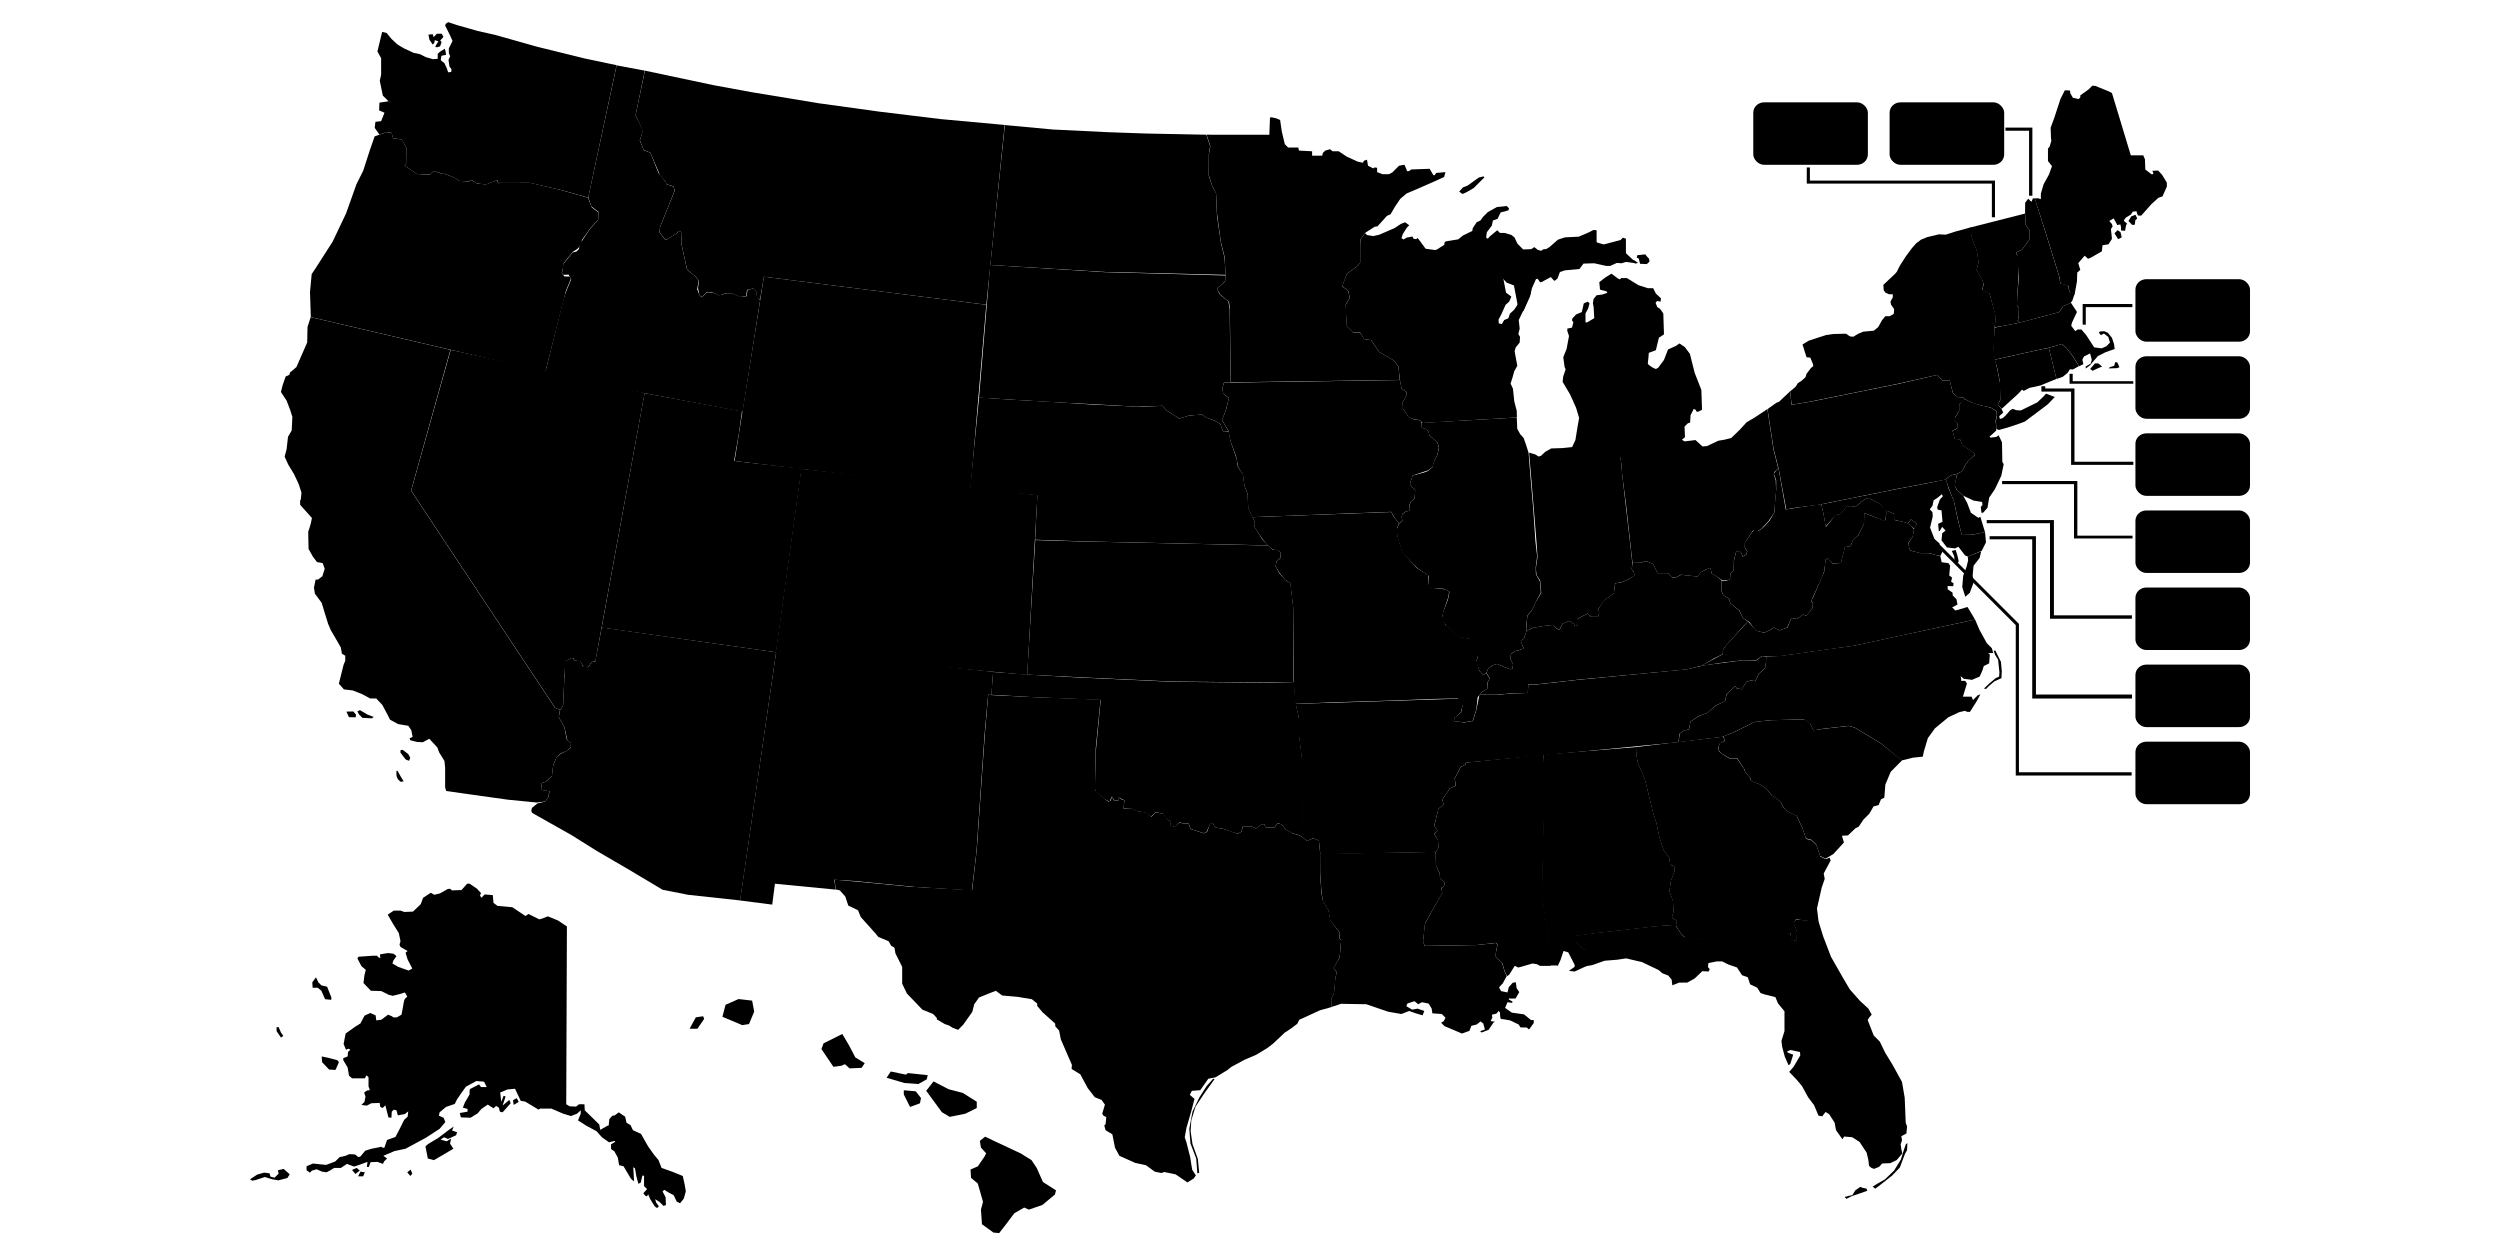 <?xml version="1.0" encoding="UTF-8" standalone="no"?>
<svg
   id="svg-map"
   viewBox="0 0 1200 600"
   version="1.1"
   width="1200"
   height="600"
   xmlns="http://www.w3.org/2000/svg"
   xmlns:svg="http://www.w3.org/2000/svg">
  <defs
     id="defs282" />
  <g
     id="viewport"
     transform="translate(118.79,9.917)">
    <g
       class="entities"
       id="entities">
      <g
         id="AL"
         data-state-name="Alabama">
        <path
           d="m 625.556,453.509 -1.491,-14.322 -2.748,-18.753 0.162,-14.064 0.808,-31.039 -0.162,-16.651 0.165,-6.419 44.484,-3.619 -0.148,2.182 0.162,2.102 0.647,3.395 3.395,7.921 2.425,9.861 1.455,6.143 1.617,4.85 1.455,6.951 2.102,6.305 2.587,3.395 0.485,3.395 1.94,0.808 0.162,2.102 -1.778,4.85 -0.485,3.233 -0.162,1.94 1.617,4.365 0.323,5.335 -0.808,2.425 0.647,0.808 1.455,0.808 0.328,2.889 -5.598,-0.354 -6.79,0.647 -25.542,2.91 -10.412,1.407 -0.221,2.877 1.778,1.778 2.587,1.94 0.581,7.935 -5.542,2.573 -2.748,-0.323 2.748,-1.94 v -0.97 l -3.072,-5.981 -2.263,-0.647 -1.455,4.365 -1.293,2.748 -0.647,-0.162 z"
           id="path2" />
        <path
           id="AL-text"
           d="m 655.374,402.137 h 7.187 v 1.635 h -9.198 v -15.167 h 2.01 z m -7.552,-2.323 h -6.354 l -1.427,3.958 h -2.062 l 5.792,-15.167 h 1.75 l 5.802,15.167 h -2.052 z m -5.75,-1.646 h 5.156 l -2.583,-7.094 z"
           class="label-text" />
      </g>
      <g
         id="AK"
         data-state-name="Alaska">
        <path
           d="m 153.327,434.769 -0.323,85.357 1.617,0.97 3.072,0.162 1.455,-1.132 h 2.587 l 0.162,2.91 6.951,6.79 0.485,2.587 3.395,-1.94 0.647,-0.162 0.323,-3.072 1.455,-1.617 1.132,-0.162 1.94,-1.455 3.072,2.102 0.647,2.91 1.94,1.132 1.132,2.425 3.88,1.778 3.395,5.981 2.748,3.88 2.263,2.748 1.455,3.718 5.011,1.778 5.173,2.102 0.97,4.365 0.485,3.072 -0.97,3.395 -1.778,2.263 -1.617,-0.808 -1.455,-3.072 -2.748,-1.455 -1.778,-1.132 -0.808,0.808 1.455,2.748 0.162,3.718 -1.132,0.485 -1.94,-1.94 -2.102,-1.293 0.485,1.617 1.293,1.778 -0.808,0.808 c 0,0 -0.808,-0.323 -1.293,-0.97 -0.485,-0.647 -2.102,-3.395 -2.102,-3.395 l -0.97,-2.263 c 0,0 -0.323,1.293 -0.97,0.97 -0.647,-0.323 -1.293,-1.455 -1.293,-1.455 l 1.778,-1.94 -1.455,-1.455 v -5.011 h -0.808 l -0.808,3.395 -1.132,0.485 -0.97,-3.718 -0.647,-3.718 -0.808,-0.485 0.323,5.658 v 1.132 l -1.455,-1.293 -3.557,-5.981 -2.102,-0.485 -0.647,-3.718 -1.617,-2.91 -1.617,-1.132 v -2.263 l 2.102,-1.293 -0.485,-0.323 -2.587,0.647 -3.395,-2.425 -2.587,-2.91 -4.85,-2.587 -4.042,-2.587 1.293,-3.233 v -1.617 l -1.778,1.617 -2.91,1.132 -3.718,-1.132 -5.658,-2.425 h -5.496 l -0.647,0.485 -6.466,-3.88 -2.102,-0.323 -2.748,-5.82 -3.557,0.323 -3.557,1.455 0.485,4.527 1.132,-2.91 0.97,0.323 -1.455,4.365 3.233,-2.748 0.647,1.617 -3.88,4.365 -1.293,-0.323 -0.485,-1.94 -1.293,-0.808 -1.293,1.132 -2.748,-1.778 -3.072,2.102 -1.778,2.102 -3.395,2.102 -4.688,-0.162 -0.485,-2.102 3.718,-0.647 v -1.293 l -2.263,-0.647 0.97,-2.425 2.263,-3.88 v -1.778 l 0.162,-0.808 4.365,-2.263 0.97,1.293 h 2.748 l -1.293,-2.587 -3.718,-0.323 -5.011,2.748 -2.425,3.395 -1.778,2.587 -1.132,2.263 -4.203,1.455 -3.072,2.587 -0.323,1.617 2.263,0.97 0.808,2.102 -2.748,3.233 -6.466,4.203 -7.76,4.203 -2.102,1.132 -5.335,1.132 -5.335,2.263 1.778,1.293 -1.455,1.455 -0.485,1.132 -2.748,-0.97 -3.233,0.162 -0.808,2.263 h -0.97 l 0.323,-2.425 -3.557,1.293 -2.91,0.97 -3.395,-1.293 -2.91,1.94 h -3.233 l -2.102,1.293 -1.617,0.808 -2.102,-0.323 -2.587,-1.132 -2.263,0.647 -0.97,0.97 -1.617,-1.132 v -1.94 l 3.072,-1.293 6.305,0.647 4.365,-1.617 2.102,-2.102 2.91,-0.647 1.778,-0.808 2.748,0.162 1.617,1.293 0.97,-0.323 2.263,-2.748 3.072,-0.97 3.395,-0.647 1.293,-0.323 0.647,0.485 h 0.808 l 1.293,-3.718 4.042,-1.455 1.94,-3.718 2.263,-4.527 1.617,-1.455 0.323,-2.587 -1.617,1.293 -3.395,0.647 -0.647,-2.425 -1.293,-0.323 -0.97,0.97 -0.162,2.91 -1.455,-0.162 -1.455,-5.82 -1.293,1.293 -1.132,-0.485 -0.323,-1.94 -4.042,0.162 -2.102,1.132 -2.587,-0.323 1.455,-1.455 0.485,-2.587 -0.647,-1.94 1.455,-0.97 1.293,-0.162 -0.647,-1.778 V 507.193 l -0.97,-0.97 -0.808,1.455 h -6.143 l -1.455,-1.293 -0.647,-3.88 -2.102,-3.557 v -0.97 l 2.102,-0.808 0.162,-2.102 1.132,-1.132 -0.808,-0.485 -1.293,0.485 -1.132,-2.748 0.97,-5.012 4.527,-3.233 2.587,-1.617 1.94,-3.718 2.748,-1.293 2.587,1.132 0.323,2.425 2.425,-0.323 3.233,-2.425 1.617,0.647 0.97,0.647 h 1.617 l 2.263,-1.293 0.808,-4.365 c 0,0 0.323,-2.91 0.97,-3.395 0.647,-0.485 0.97,-0.97 0.97,-0.97 l -1.132,-1.94 -2.587,0.808 -3.233,0.808 -1.94,-0.485 -3.557,-1.778 -5.011,-0.162 -3.557,-3.718 0.485,-3.88 0.647,-2.425 -2.102,-1.778 -1.94,-3.718 0.485,-0.808 6.79,-0.485 h 2.102 l 0.97,0.97 h 0.647 l -0.162,-1.617 3.88,-0.647 2.587,0.323 1.455,1.132 -1.455,2.102 -0.485,1.455 2.748,1.617 5.011,1.778 1.778,-0.97 -2.263,-4.365 -0.97,-3.233 0.97,-0.808 -3.395,-1.94 -0.485,-1.132 0.485,-1.617 -0.808,-3.88 -2.91,-4.688 -2.425,-4.203 2.91,-1.94 h 3.233 l 1.778,0.647 4.203,-0.162 3.718,-3.557 1.132,-3.072 3.718,-2.425 1.617,0.97 2.748,-0.647 3.718,-2.102 1.132,-0.162 0.97,0.808 4.527,-0.162 2.748,-3.072 h 1.132 l 3.557,2.425 1.94,2.102 -0.485,1.132 0.647,1.132 1.617,-1.617 3.88,0.323 0.323,3.718 1.94,1.455 7.113,0.647 6.305,4.203 1.455,-0.97 5.173,2.587 2.102,-0.647 1.94,-0.808 4.85,1.94 z m -115.103,28.937 2.102,5.335 -0.162,0.97 -2.91,-0.323 -1.778,-4.042 -1.778,-1.455 H 31.272 l -0.162,-2.587 1.778,-2.425 1.132,2.425 1.455,1.455 z m -2.587,33.464 3.718,0.808 3.718,0.97 0.808,0.97 -1.617,3.718 -3.072,-0.162 -3.395,-3.557 z m -20.693,-14.065 1.132,2.587 1.132,1.617 -1.132,0.808 -2.102,-3.072 v -1.94 z m -13.741,73.071 3.395,-2.263 3.395,-0.97 2.587,0.323 0.485,1.617 1.94,0.485 1.94,-1.94 -0.323,-1.617 2.748,-0.647 2.91,2.587 -1.132,1.778 -4.365,1.132 -2.748,-0.485 -3.718,-1.132 -4.365,1.455 -1.617,0.323 z m 48.983,-4.527 1.617,1.94 2.102,-1.617 -1.455,-1.293 z m 2.91,3.072 1.132,-2.263 2.102,0.323 -0.808,1.94 z m 23.603,-1.94 1.455,1.778 0.97,-1.132 -0.808,-1.94 z m 8.73,-12.448 1.132,5.82 2.91,0.808 5.011,-2.91 4.365,-2.587 -1.617,-2.425 0.485,-2.425 -2.102,1.293 -2.91,-0.808 1.617,-1.132 1.94,0.808 3.88,-1.778 0.485,-1.455 -2.425,-0.808 0.808,-1.94 -2.748,1.94 -4.688,3.557 -4.85,2.91 z m 42.355,-19.884 2.425,-1.455 -0.97,-1.778 -1.778,0.97 z"
           id="path7" />
        <path
           id="AK-text"
           d="m 117.347,473.407 -1.854,1.927 v 5.125 h -2 v -15.167 h 2 v 7.5 l 6.74,-7.5 h 2.417 l -5.969,6.698 6.437,8.469 h -2.396 z m -9.396,3.094 h -6.354 l -1.427,3.958 h -2.062 l 5.792,-15.167 h 1.75 l 5.802,15.167 h -2.052 z m -5.75,-1.646 h 5.156 l -2.583,-7.094 z"
           class="label-text" />
      </g>
      <g
         id="AZ"
         data-state-name="Arizona">
        <path
           d="m 139.161,375.723 -2.627,2.158 -0.323,1.455 0.485,0.97 18.914,10.67 12.125,7.598 14.711,8.568 16.813,10.023 12.286,2.425 24.951,2.705 17.256,-119.127 -83.736,-11.917 -3.092,16.412 -1.606,0.015 -1.715,2.629 -2.515,-0.114 -1.257,-2.743 -2.743,-0.343 -0.914,-1.143 h -0.914 l -0.914,0.572 -1.943,1.029 -0.114,6.973 -0.229,1.715 -0.572,12.574 -1.486,2.172 -0.572,3.315 2.743,4.915 1.257,5.83 0.8,1.029 1.029,0.572 -0.114,2.286 -1.6,1.372 -3.429,1.715 -1.943,1.943 -1.486,3.658 -0.572,4.915 -2.858,2.743 -2.058,0.686 0.136,0.83 -0.457,1.715 0.457,0.8 3.658,0.572 -0.572,2.743 -1.486,2.172 -3.772,0.914 z"
           id="path12" />
        <path
           id="AZ-text"
           d="m 201.9,355.208 h 8.677 v 1.635 h -11.042 v -1.5 l 8.312,-12.021 h -8.177 v -1.646 h 10.573 v 1.469 z m -7.042,-2.323 h -6.354 l -1.427,3.958 h -2.062 l 5.792,-15.167 h 1.75 l 5.802,15.167 h -2.052 z m -5.75,-1.646 h 5.156 l -2.583,-7.094 z"
           class="label-text" />
      </g>
      <g
         id="AR"
         data-state-name="Arkansas">
        <path
           d="m 588.075,336.147 -3.98,0.717 -5.112,-0.634 0.421,-1.602 2.98,-2.567 0.943,-3.656 -1.829,-2.972 -78.418,2.515 1.6,6.859 -1e-5,8.23 1.372,10.974 0.229,37.837 2.286,1.943 2.972,-1.372 2.743,1.143 0.68,6.573 55.621,-1.141 1.146,-2.09 -0.287,-3.55 -1.826,-2.972 1.599,-1.485 -1.599,-2.511 0.684,-2.51 1.368,-5.605 2.518,-2.063 -0.686,-2.285 3.658,-5.372 2.743,-1.368 -0.113,-1.494 -0.345,-1.826 2.857,-5.599 2.403,-1.257 0.384,-3.428 1.771,-1.242 -3.144,-0.484 -1.341,-4.01 2.804,-2.377 0.55,-2.019 1.279,-4.047 z"
           id="path17" />
        <path
           id="AR-text"
           d="m 547.118,360.138 h -3.562 v 6.135 h -2.01 v -15.167 h 5.021 q 2.562,0 3.937,1.167 1.385,1.167 1.385,3.396 0,1.417 -0.771,2.469 -0.76,1.052 -2.125,1.573 l 3.562,6.437 v 0.125 h -2.146 z m -3.562,-1.635 h 3.073 q 1.49,0 2.365,-0.771 0.885,-0.771 0.885,-2.062 0,-1.406 -0.844,-2.156 -0.833,-0.75 -2.417,-0.76 h -3.062 z m -7.542,3.812 h -6.354 l -1.427,3.958 h -2.062 l 5.792,-15.167 h 1.75 l 5.802,15.167 h -2.052 z m -5.75,-1.646 h 5.156 l -2.583,-7.094 z"
           class="label-text" />
      </g>
      <g
         id="CA"
         data-state-name="California">
        <path
           d="m 138.944,375.292 3.94,-0.489 1.486,-2.011 0.545,-2.941 -3.552,-0.59 -0.514,-0.668 0.477,-2.032 -0.159,-0.59 1.923,-0.62 3.043,-2.833 0.582,-4.995 1.38,-3.402 1.943,-2.166 3.519,-1.59 1.654,-1.605 0.069,-2.109 -0.993,-0.58 -1.023,-1.073 -1.155,-5.848 -2.685,-4.83 0.566,-3.505 -2.42,-1.029 -69.061,-104.178 18.902,-67.601 -67.08,-15.698 -1.507,4.733 -0.162,7.436 -5.173,11.801 -3.072,2.587 -0.323,1.132 -1.778,0.808 -1.455,4.203 -0.808,3.233 2.748,4.203 1.617,4.203 1.132,3.557 -0.323,6.466 -1.778,3.072 -0.647,5.82 -0.97,3.718 1.778,3.88 2.748,4.526 2.263,4.85 1.293,4.042 -0.323,3.233 -0.323,0.485 v 2.102 l 5.658,6.305 -0.485,2.425 -0.647,2.263 -0.647,1.94 0.162,8.245 2.102,3.718 1.94,2.587 2.748,0.485 0.97,2.748 -1.132,3.557 -2.102,1.617 h -1.132 l -0.808,3.88 0.485,2.91 3.233,4.365 1.617,5.335 1.455,4.688 1.293,3.072 3.395,5.82 1.455,2.587 0.485,2.91 1.617,0.97 v 2.425 l -0.808,1.94 -1.778,7.113 -0.485,1.94 2.425,2.748 4.203,0.485 4.526,1.778 3.88,2.102 h 2.91 l 2.91,3.072 2.587,4.85 1.132,2.263 3.88,2.102 4.85,0.808 1.455,2.102 0.647,3.233 -1.455,0.647 0.323,0.97 3.233,0.808 2.748,0.162 3.16,-1.687 3.88,4.203 0.808,2.263 2.587,4.203 0.323,3.233 v 9.376 l 0.485,1.778 10.023,1.455 19.723,2.748 13.845,1.35 z m -88.135,-43.717 1.293,1.536 -0.162,1.293 -3.233,-0.081 -0.566,-1.212 -0.647,-1.455 3.314,-0.081 z m 1.94,0 1.212,-0.647 3.557,2.102 3.072,1.212 -0.889,0.647 -4.527,-0.242 -1.617,-1.617 z m 20.693,19.803 1.778,2.344 0.808,0.97 1.536,0.566 0.566,-1.455 -0.97,-1.778 -2.667,-2.021 -1.051,0.162 z m -1.455,8.649 1.778,3.152 1.212,1.94 -1.455,0.242 -1.293,-1.212 c 0,0 -0.727,-1.455 -0.727,-1.859 0,-0.404 0,-2.182 0,-2.182 l 0.485,-0.081 z"
           id="path22" />
        <path
           id="CA-text"
           d="m 80.114,279.7 h -6.354 l -1.427,3.958 h -2.062 l 5.792,-15.167 h 1.75 l 5.802,15.167 h -2.052 z m -5.75,-1.646 h 5.156 l -2.583,-7.094 z m -5.354,0.792 q -0.281,2.406 -1.781,3.719 -1.49,1.302 -3.969,1.302 -2.687,0 -4.312,-1.927 -1.615,-1.927 -1.615,-5.156 v -1.458 q 0,-2.115 0.75,-3.719 0.76,-1.604 2.146,-2.458 1.385,-0.865 3.208,-0.865 2.417,0 3.875,1.354 1.458,1.344 1.698,3.729 H 66.999 q -0.26,-1.812 -1.135,-2.625 -0.865,-0.812 -2.427,-0.812 -1.917,0 -3.01,1.417 -1.083,1.417 -1.083,4.031 v 1.469 q 0,2.469 1.031,3.927 1.031,1.458 2.885,1.458 1.667,0 2.552,-0.75 0.896,-0.76 1.187,-2.635 z"
           class="label-text" />
      </g>
      <g
         id="CO"
         data-state-name="Colorado">
        <path
           d="M 374.282,314.058 379.186,227.733 265.797,215.089 253.583,303.029 Z"
           id="path27" />
        <path
           id="CO-text"
           d="m 330.5,265.368 q 0,2.229 -0.75,3.896 -0.75,1.656 -2.125,2.531 -1.375,0.875 -3.208,0.875 -1.792,0 -3.177,-0.875 -1.385,-0.885 -2.156,-2.51 -0.76,-1.635 -0.781,-3.781 v -1.094 q 0,-2.188 0.76,-3.865 0.76,-1.677 2.146,-2.562 1.396,-0.896 3.188,-0.896 1.823,0 3.208,0.885 1.396,0.875 2.146,2.552 0.75,1.667 0.75,3.885 z m -1.99,-0.979 q 0,-2.698 -1.083,-4.135 -1.083,-1.448 -3.031,-1.448 -1.896,0 -2.99,1.448 -1.083,1.438 -1.115,4 v 1.115 q 0,2.615 1.094,4.115 1.104,1.49 3.031,1.49 1.938,0 3,-1.406 1.062,-1.417 1.094,-4.052 z m -12.406,3.26 q -0.281,2.406 -1.781,3.719 -1.49,1.302 -3.969,1.302 -2.688,0 -4.312,-1.927 -1.615,-1.927 -1.615,-5.156 v -1.458 q 0,-2.115 0.75,-3.719 0.76,-1.604 2.146,-2.458 1.385,-0.865 3.208,-0.865 2.417,0 3.875,1.354 1.458,1.344 1.698,3.729 h -2.01 q -0.26,-1.812 -1.135,-2.625 -0.865,-0.812 -2.427,-0.812 -1.917,0 -3.01,1.417 -1.083,1.417 -1.083,4.031 v 1.469 q 0,2.469 1.031,3.927 1.031,1.458 2.885,1.458 1.667,0 2.552,-0.75 0.896,-0.76 1.188,-2.635 z"
           class="label-text" />
      </g>
      <g
         id="CT"
         data-state-name="Connecticut">
        <path
           d="m 868.318,171.957 -3.677,-14.879 -4.719,0.92 -21.229,4.743 1,3.226 1.455,7.275 0.177,8.967 -1.22,2.175 1.921,1.932 4.272,-3.906 3.557,-3.233 1.94,-2.102 0.808,0.647 2.748,-1.455 5.173,-1.132 z"
           id="path32" />
        <rect
           rx="5.23"
           ry="4.971"
           y="198.094"
           x="906.216"
           height="30"
           width="55"
           id="CT-box"
           class="label-box" />
        <path
           id="CT-text"
           d="m 946.007,207.156 h -4.875 v 13.521 h -1.99 v -13.521 h -4.865 v -1.646 h 11.729 z m -12.906,8.708 q -0.281,2.406 -1.781,3.719 -1.49,1.302 -3.969,1.302 -2.688,0 -4.312,-1.927 -1.615,-1.927 -1.615,-5.156 v -1.458 q 0,-2.115 0.75,-3.719 0.76,-1.604 2.146,-2.458 1.385,-0.865 3.208,-0.865 2.417,0 3.875,1.354 1.458,1.344 1.698,3.729 h -2.01 q -0.26,-1.812 -1.135,-2.625 -0.865,-0.812 -2.427,-0.812 -1.917,0 -3.01,1.417 -1.083,1.417 -1.083,4.031 v 1.469 q 0,2.469 1.031,3.927 1.031,1.458 2.885,1.458 1.667,0 2.552,-0.75 0.896,-0.76 1.188,-2.635 z"
           class="label-text" />
        <path
           d="m 905.21,211.708 h -28.25 v -35.15 l -14.032,3.1e-4 -3.6e-4,-1.059 -1.843,-0.003 v 2.562 h 14.25 v 35.15 h 29.875 z"
           id="CT-connector"
           class="label-connector" />
      </g>
      <g
         id="DE"
         data-state-name="Delaware">
        <path
           d="m 819.876,221.373 0.368,-2.147 0.375,-1.691 -1.623,0.398 -1.615,0.468 -2.206,1.764 1.72,5.043 2.263,5.658 2.102,9.7 1.617,6.305 5.011,-0.162 6.142,-1.181 -2.264,-7.386 -0.97,0.485 -3.557,-2.425 -1.778,-4.688 -1.94,-3.557 -3.147,-2.87 -0.864,-2.098 z"
           id="path38" />
        <rect
           rx="5.23"
           ry="4.971"
           y="272.094"
           x="906.216"
           height="30"
           width="55"
           id="DE-box"
           class="label-box" />
        <path
           id="DE-text"
           d="m 944.465,287.667 h -6.573 v 5.375 h 7.635 v 1.635 h -9.635 v -15.167 h 9.531 v 1.646 h -7.531 v 4.875 h 6.573 z m -22.562,7.01 v -15.167 h 4.281 q 1.979,0 3.5,0.875 1.521,0.875 2.344,2.49 0.833,1.615 0.844,3.708 v 0.969 q 0,2.146 -0.833,3.76 -0.823,1.615 -2.365,2.479 -1.531,0.865 -3.573,0.885 z m 2,-13.521 v 11.885 h 2.104 q 2.312,0 3.594,-1.438 1.292,-1.438 1.292,-4.094 v -0.885 q 0,-2.583 -1.219,-4.01 -1.208,-1.438 -3.437,-1.458 z"
           class="label-text" />
        <path
           d="m 904.546,285.458 -37.461,0 v -45.75 h -32.25 v 1.5 h 30.375 v 45.875 h 39.312 z"
           id="DE-connector"
           class="label-connector" />
      </g>
      <g
         id="FL"
         data-state-name="Florida">
        <path
           d="m 754.067,432.237 2.266,7.319 3.73,9.742 5.335,9.376 3.718,6.305 4.85,5.496 4.042,3.718 1.617,2.91 -1.132,1.293 -0.808,1.293 2.91,7.436 2.91,2.91 2.587,5.335 3.557,5.82 4.526,8.245 1.293,7.598 0.485,11.963 0.647,1.778 -0.323,3.395 -2.425,1.293 0.323,1.94 -0.647,1.94 0.323,2.425 0.485,1.94 -2.748,3.233 -3.072,1.455 -3.88,0.162 -1.455,1.617 -2.425,0.97 -1.293,-0.485 -1.132,-0.97 -0.323,-2.91 -0.808,-3.395 -3.395,-5.173 -3.557,-2.263 -3.88,-0.323 -0.808,1.293 -3.072,-4.365 -0.647,-3.557 -2.587,-4.042 -1.778,-1.132 -1.617,2.102 -1.778,-0.323 -2.102,-5.011 -2.91,-3.88 -2.91,-5.335 -2.587,-3.072 -3.557,-3.718 2.102,-2.425 3.233,-5.496 -0.162,-1.617 -4.526,-0.97 -1.617,0.647 0.323,0.647 2.587,0.97 -1.455,4.527 -0.808,0.485 -1.778,-4.042 -1.293,-4.85 -0.323,-2.748 1.455,-4.688 v -9.538 l -3.072,-3.718 -1.293,-3.072 -5.173,-1.293 -1.94,-0.647 -1.617,-2.587 -3.395,-1.617 -1.132,-3.395 -2.748,-0.97 -2.425,-3.718 -4.203,-1.455 -2.91,-1.455 h -2.587 l -4.042,0.808 -0.162,1.94 0.808,0.97 -0.485,1.132 -3.072,-0.162 -3.718,3.557 -3.557,1.94 h -3.88 l -3.233,1.293 -0.323,-2.748 -1.617,-1.94 -2.91,-1.132 -1.617,-1.455 -8.083,-3.88 -7.598,-1.778 -4.365,0.647 -5.981,0.485 -5.981,2.102 -3.479,0.613 -0.238,-8.05 -2.587,-1.94 -1.778,-1.778 0.323,-3.072 10.185,-1.293 25.542,-2.91 6.79,-0.647 5.436,0.28 2.587,3.88 1.455,1.455 8.098,0.515 10.82,-0.647 21.512,-1.293 5.446,-0.674 5.108,0.205 0.427,2.91 2.233,0.808 0.235,-4.63 -1.528,-4.173 1.308,-1.44 5.555,0.455 z m 12.545,132.405 2.425,-0.647 1.293,-0.242 1.455,-2.344 2.344,-1.617 1.293,0.485 1.697,0.323 0.404,1.051 -3.476,1.212 -4.203,1.455 -2.344,1.212 z m 13.499,-5.011 1.212,1.051 2.748,-2.102 5.335,-4.203 3.718,-3.88 2.506,-6.628 0.97,-1.697 0.162,-3.395 -0.727,0.485 -0.97,2.829 -1.455,4.607 -3.233,5.254 -4.365,4.203 -3.395,1.94 z"
           id="path44" />
        <path
           id="FL-text"
           d="m 760.485,485.616 h 7.187 v 1.635 h -9.198 v -15.167 h 2.01 z m -5.438,-5.062 h -6.365 v 6.698 h -2 v -15.167 h 9.396 v 1.646 h -7.396 v 5.187 h 6.365 z"
           class="label-text" />
      </g>
      <g
         id="GA"
         data-state-name="Georgia">
        <path
           d="m 666.542,348.646 v 2.182 l 0.162,2.102 0.647,3.395 3.395,7.921 2.425,9.861 1.455,6.143 1.617,4.85 1.455,6.951 2.102,6.305 2.587,3.395 0.485,3.395 1.94,0.808 0.162,2.102 -1.778,4.85 -0.485,3.233 -0.162,1.94 1.617,4.365 0.323,5.335 -0.808,2.425 0.647,0.808 1.455,0.808 0.205,3.218 2.233,3.35 2.25,2.162 7.921,0.162 10.82,-0.647 21.512,-1.293 5.446,-0.674 4.577,0.028 0.162,2.91 2.587,0.808 0.323,-4.365 -1.617,-4.527 1.132,-1.617 5.82,0.808 4.977,0.318 -0.775,-6.299 2.263,-10.023 1.455,-4.203 -0.485,-2.587 3.334,-6.244 -0.51,-1.352 -1.913,0.705 -2.587,-1.293 -0.647,-2.102 -1.293,-3.557 -2.263,-2.102 -2.587,-0.647 -1.617,-4.85 -2.925,-6.335 -4.203,-1.94 -2.102,-1.94 -1.293,-2.587 -2.102,-1.94 -2.263,-1.293 -2.263,-2.91 -3.072,-2.263 -4.527,-1.778 -0.485,-1.455 -2.425,-2.91 -0.485,-1.455 -3.395,-4.97 -3.52,0.099 -3.755,-2.356 -1.418,-1.293 -0.323,-1.778 0.871,-1.94 2.227,-1.11 -0.634,-2.097 z"
           id="path49" />
        <path
           id="GA-text"
           d="m 722.165,396.972 h -6.354 l -1.427,3.958 h -2.062 l 5.792,-15.167 h 1.75 l 5.802,15.167 h -2.052 z m -5.75,-1.646 h 5.156 l -2.583,-7.094 z m -5.958,3.615 q -0.771,1.104 -2.156,1.656 -1.375,0.542 -3.208,0.542 -1.854,0 -3.292,-0.865 -1.438,-0.875 -2.229,-2.479 -0.781,-1.604 -0.802,-3.719 v -1.323 q 0,-3.427 1.594,-5.312 1.604,-1.885 4.5,-1.885 2.375,0 3.823,1.219 1.448,1.208 1.771,3.438 h -2 q -0.562,-3.01 -3.583,-3.01 -2.01,0 -3.052,1.417 -1.031,1.406 -1.042,4.083 v 1.24 q 0,2.552 1.167,4.062 1.167,1.5 3.156,1.5 1.125,0 1.969,-0.25 0.844,-0.25 1.396,-0.844 v -3.406 h -3.51 v -1.625 h 5.5 z"
           class="label-text" />
      </g>
      <g
         id="HI"
         data-state-name="Hawaii">
        <path
           d="m 212.21,483.89 3.002,-5.504 3.502,-0.5 0.5,1.251 -3.252,4.753 z m 15.761,-5.754 9.507,4.003 3.252,-0.5 2.502,-6.004 -1.001,-5.254 -6.505,-0.751 -6.254,2.752 z m 47.534,15.511 5.754,8.506 3.753,-0.5 1.751,-0.751 2.252,2.001 5.754,-0.25 1.501,-2.252 -4.503,-2.752 -3.002,-5.754 -3.252,-5.504 -9.006,4.503 z m 31.272,13.76 2.001,-3.002 7.255,1.501 1.001,-0.751 9.507,1.001 -0.5,2.001 -4.003,2.252 -6.755,-0.5 z m 8.256,8.006 3.002,6.004 4.753,-1.751 0.5,-2.502 -2.502,-3.252 -5.754,-0.5 z m 10.758,-1.751 3.503,-4.503 7.255,3.753 6.755,1.751 6.755,4.253 v 3.002 l -5.504,2.752 -7.505,1.501 -3.753,-2.252 z m 25.768,24.017 2.502,-2.001 5.254,2.502 11.758,5.504 5.254,3.252 2.502,3.753 3.002,6.755 6.254,4.003 -0.5,2.001 -6.004,5.004 -6.505,2.252 -2.252,-1.001 -4.753,2.752 -3.753,5.004 -3.502,4.503 -2.752,-0.25 -5.504,-4.003 -0.5,-7.005 1.001,-3.753 -2.502,-8.756 -3.252,-2.752 -0.25,-4.003 3.502,-1.501 3.252,-4.753 0.751,-1.501 -2.502,-2.752 z"
           id="path54" />
        <path
           id="HI-text"
           d="m 373.863,565.434 h -2 v -15.167 h 2 z m -5.698,0 h -2.01 v -7.01 h -7.646 v 7.01 h -2 v -15.167 h 2 v 6.521 h 7.646 v -6.521 h 2.01 z"
           class="label-text" />
      </g>
      <g
         id="ID"
         data-state-name="Idaho">
        <path
           d="m 142.729,169.578 8.771,-35.221 1.372,-4.23 2.515,-5.944 -1.257,-2.286 -2.515,0.114 -0.8,-1.029 0.457,-1.143 0.343,-3.086 4.458,-5.487 1.829,-0.457 1.143,-1.143 0.572,-3.201 0.914,-0.686 3.887,-5.83 3.887,-4.344 0.229,-3.772 -3.429,-2.629 -1.536,-4.401 13.625,-63.342 13.518,2.528 -4.408,21.383 3.56,7.485 -1.581,4.661 1.97,4.641 3.138,1.255 3.835,9.557 3.513,4.437 0.507,1.143 3.341,1.143 0.369,2.097 -6.971,17.376 -0.165,2.566 2.631,3.322 0.905,-0.049 4.911,-3.026 0.677,-1.095 1.562,0.659 -0.278,5.354 2.739,12.583 3.918,3.178 1.681,2.165 -0.717,4.084 1.066,2.807 1.062,1.091 2.479,-2.351 2.848,0.049 2.919,1.335 2.78,-0.682 3.794,-0.16 3.979,1.6 2.743,-0.297 0.497,-3.037 2.933,-0.765 1.26,1.516 0.441,2.945 1.424,1.213 -8.386,53.609 c 0,0 -87.966,-16.701 -94.959,-18.204 z"
           id="path59" />
        <path
           id="ID-text"
           d="m 188.219,152.84 v -15.167 h 4.281 q 1.979,0 3.5,0.875 1.521,0.875 2.344,2.49 0.833,1.615 0.844,3.708 v 0.969 q 0,2.146 -0.833,3.76 -0.823,1.615 -2.365,2.479 -1.531,0.865 -3.573,0.885 z m 2,-13.521 v 11.885 h 2.104 q 2.312,0 3.594,-1.438 1.292,-1.438 1.292,-4.094 v -0.885 q 0,-2.583 -1.219,-4.01 -1.208,-1.438 -3.438,-1.458 z m -5.656,13.521 h -2 v -15.167 h 2 z"
           class="label-text" />
      </g>
      <g
         id="IL"
         data-state-name="Illinois">
        <path
           d="m 613.791,293.436 0.031,-3.23 0.567,-4.646 2.333,-2.916 1.867,-4.076 2.233,-3.995 -0.371,-5.252 -2.005,-3.543 -0.096,-3.347 0.695,-5.27 -0.825,-7.178 -1.066,-15.777 -1.293,-15.017 -0.922,-11.639 -0.273,-0.921 -0.808,-2.587 -1.293,-3.718 -1.617,-1.778 -1.455,-2.587 -0.234,-5.489 -45.796,2.598 0.229,2.372 2.286,0.686 0.914,1.143 0.457,1.829 3.887,3.429 0.686,2.286 -0.686,3.429 -1.829,3.658 -0.686,2.515 -2.286,1.829 -1.829,0.686 -5.258,1.372 -0.686,1.829 -0.686,2.058 0.686,1.372 1.829,1.6 -0.229,4.115 -1.829,1.6 -0.686,1.6 v 2.743 l -1.829,0.457 -1.6,1.143 -0.229,1.372 0.229,2.058 -1.715,1.315 -1.029,2.801 0.457,3.658 2.286,7.316 7.316,7.545 5.487,3.658 -0.229,4.344 0.914,1.372 6.401,0.457 2.743,1.372 -0.686,3.658 -2.286,5.944 -0.686,3.201 2.286,3.887 6.401,5.258 4.572,0.686 2.058,5.03 2.058,3.201 -0.914,2.972 1.6,4.115 1.829,2.058 1.414,-0.881 0.908,-2.075 2.213,-1.747 2.131,-0.614 2.603,1.18 3.627,1.376 1.189,-0.298 0.2,-2.258 -1.287,-2.412 0.304,-2.377 1.838,-1.347 3.023,-0.81 1.261,-0.459 -0.613,-1.387 -0.791,-2.354 1.433,-0.981 1.157,-3.214 z"
           id="path64" />
        <path
           id="IL-text"
           d="m 591.99,250.859 h 7.188 v 1.635 h -9.198 v -15.167 h 2.01 z m -5.667,1.635 h -2 v -15.167 h 2 z"
           class="label-text" />
      </g>
      <g
         id="IN"
         data-state-name="Indiana">
        <path
           d="m 613.82,293.065 0.065,-2.859 0.485,-4.527 2.263,-2.91 1.778,-3.88 2.587,-4.203 -0.485,-5.82 -1.778,-2.748 -0.323,-3.233 0.808,-5.496 -0.485,-6.951 -1.293,-16.004 -1.293,-15.358 -0.97,-11.72 3.071,0.89 1.455,0.97 1.132,-0.323 2.102,-1.94 2.83,-1.617 5.093,-0.162 21.986,-2.263 5.576,-0.533 1.503,15.956 4.251,36.842 0.598,5.772 -0.371,2.263 1.228,1.795 0.096,1.373 -2.521,1.6 -3.539,1.551 -3.202,0.55 -0.598,4.867 -4.575,3.312 -2.796,4.01 0.323,2.377 -0.581,1.534 h -3.326 l -1.586,-1.617 -2.493,1.262 -2.683,1.503 0.162,3.054 -1.194,0.258 -0.468,-1.018 -2.167,-1.503 -3.25,1.341 -1.551,3.006 -1.438,-0.808 -1.455,-1.6 -4.464,0.485 -5.593,0.97 -2.91,1.551 z"
           id="path69" />
        <path
           id="IN-text"
           d="m 647.789,249.18 h -2.01 l -7.635,-11.688 v 11.688 h -2.01 V 234.013 h 2.01 l 7.656,11.74 V 234.013 h 1.99 z m -15.312,0 h -2 V 234.013 h 2 z"
           class="label-text" />
      </g>
      <g
         id="IA"
         data-state-name="Iowa">
        <path
           d="m 563.442,192.678 0.264,2.786 2.224,0.577 0.954,1.225 0.5,1.855 3.793,3.359 0.686,2.392 -0.674,3.424 -1.582,3.232 -0.799,2.742 -2.173,1.602 -1.716,0.572 -5.579,1.86 -1.391,3.849 0.729,1.372 1.841,1.683 -0.283,4.036 -1.763,1.538 -0.771,1.643 0.127,2.776 -1.886,0.457 -1.625,1.105 -0.279,1.353 0.279,2.115 -1.551,1.116 -2.471,-3.133 -1.263,-2.45 -65.736,2.515 -0.918,0.165 -2.052,-4.516 -0.229,-6.63 -1.6,-4.115 -0.686,-5.258 -2.286,-3.658 -0.914,-4.801 -2.743,-7.545 -1.143,-5.373 -1.372,-2.172 -1.6,-2.743 1.954,-4.844 1.372,-5.716 -2.743,-2.058 -0.457,-2.743 0.914,-2.515 h 1.715 l 82.654,-1.269 0.834,4.183 2.252,1.561 0.257,1.423 -2.03,3.389 0.19,3.206 2.515,3.798 2.527,1.294 3.079,0.503 z"
           id="path74" />
        <path
           id="IA-text"
           d="m 520.44,208.493 h -6.354 l -1.427,3.958 h -2.062 l 5.792,-15.167 h 1.75 l 5.802,15.167 h -2.052 z m -5.75,-1.646 h 5.156 l -2.583,-7.094 z m -6.469,5.604 h -2 v -15.167 h 2 z"
           class="label-text" />
      </g>
      <g
         id="KS"
         data-state-name="Kansas">
        <path
           d="m 502.131,317.474 -12.618,0.204 -46.089,-0.457 -44.557,-2.058 -24.63,-1.257 3.894,-64.595 22.083,0.675 40.289,0.841 44.301,0.988 h 5.096 l 2.184,2.162 2.018,-0.021 1.64,1.012 -0.062,3.009 -1.829,1.725 -0.332,2.232 1.843,3.402 2.952,3.195 2.327,1.614 1.301,11.241 0.189,36.086 z"
           id="path79" />
        <path
           id="KS-text"
           d="m 441.258,285.472 q -2.573,-0.74 -3.75,-1.812 -1.167,-1.083 -1.167,-2.667 0,-1.792 1.427,-2.958 1.438,-1.177 3.729,-1.177 1.562,0 2.781,0.604 1.229,0.604 1.896,1.667 0.677,1.062 0.677,2.323 h -2.01 q 0,-1.375 -0.875,-2.156 -0.875,-0.792 -2.469,-0.792 -1.479,0 -2.312,0.656 -0.823,0.646 -0.823,1.802 0,0.927 0.781,1.573 0.792,0.635 2.677,1.167 1.896,0.531 2.958,1.177 1.073,0.635 1.583,1.49 0.521,0.854 0.521,2.01 0,1.844 -1.438,2.958 -1.438,1.104 -3.844,1.104 -1.562,0 -2.917,-0.594 -1.354,-0.604 -2.094,-1.646 -0.729,-1.042 -0.729,-2.365 h 2.01 q 0,1.375 1.01,2.177 1.021,0.792 2.719,0.792 1.583,0 2.427,-0.646 0.844,-0.646 0.844,-1.76 0,-1.115 -0.781,-1.719 -0.781,-0.615 -2.833,-1.208 z m -13.99,-0.292 -1.854,1.927 v 5.125 h -2 v -15.167 h 2 v 7.5 l 6.74,-7.5 h 2.417 l -5.969,6.698 6.437,8.469 h -2.396 z"
           class="label-text" />
      </g>
      <g
         id="KY"
         data-state-name="Kentucky">
        <path
           d="m 720.244,288.364 -2.293,2.402 -3.578,3.994 -4.925,5.465 -1.216,1.716 -0.062,2.102 -4.38,2.164 -5.658,3.395 -7.232,1.799 -51.868,4.899 -15.76,1.778 -4.621,0.513 -3.868,-0.028 -0.227,4.22 -8.179,0.145 -6.951,0.647 -7.987,-0.06 1.208,-1.32 2.5,-1.541 0.229,-3.201 0.914,-1.829 -1.607,-2.539 0.802,-1.907 2.263,-1.778 2.102,-0.647 2.748,1.293 3.557,1.293 1.132,-0.323 0.162,-2.263 -1.293,-2.425 0.323,-2.263 1.94,-1.455 2.587,-0.647 1.617,-0.647 -0.808,-1.778 -0.647,-1.94 1.507,-0.996 c 0.003,-0.037 1.254,-3.522 1.238,-3.658 l 3.053,-1.479 5.32,-0.97 4.494,-0.485 1.392,1.627 1.528,0.871 1.591,-3.108 3.187,-1.283 2.205,1.484 0.411,0.999 1.174,-0.264 -0.162,-2.953 3.131,-1.749 2.148,-1.073 1.529,1.661 3.318,-0.044 0.587,-1.571 -0.368,-2.263 2.601,-3.998 4.777,-3.438 0.706,-4.836 2.925,-0.456 3.791,-1.646 2.443,-1.708 -0.198,-1.565 -1.142,-1.455 0.566,-2.995 4.185,-0.117 2.3,-0.746 3.347,1.429 2.054,4.365 5.132,0.011 2.051,2.208 1.615,-0.148 2.602,-1.278 5.237,0.573 2.575,0.218 1.688,-2.056 2.618,-1.426 1.882,-0.707 0.647,2.837 2.043,1.058 2.643,2.082 0.117,5.673 0.808,1.572 2.59,1.556 0.772,2.295 4.16,3.437 1.805,3.623 2.457,1.659 z"
           id="path84" />
        <path
           id="KY-text"
           d="m 678.384,294.882 3.958,-7.615 h 2.271 l -5.229,9.51 v 5.656 h -2 v -5.656 l -5.229,-9.51 h 2.292 z m -14.146,0.5 -1.854,1.927 v 5.125 h -2 v -15.167 h 2 v 7.5 l 6.74,-7.5 h 2.417 l -5.969,6.698 6.438,8.469 h -2.396 z"
           class="label-text" />
      </g>
      <g
         id="LA"
         data-state-name="Louisiana">
        <path
           d="m 602.217,452.255 -3.285,-3.166 1.01,-5.5 -0.661,-0.893 -9.262,1.007 -25.028,0.459 -0.684,-2.395 0.913,-8.456 3.316,-5.946 5.031,-8.691 -0.574,-2.398 1.257,-0.681 0.459,-1.952 -2.286,-2.056 -0.112,-1.942 -1.831,-4.346 -0.147,-6.339 -55.474,0.924 0.029,9.574 0.686,9.374 0.686,3.887 2.515,4.115 0.914,5.03 4.344,5.487 0.229,3.201 0.686,0.686 -0.686,8.459 -2.972,5.03 1.6,2.058 -0.686,2.515 -0.686,7.316 -1.372,3.201 0.122,3.616 4.686,-1.52 12.113,0.207 10.346,3.557 6.466,1.132 3.718,-1.455 3.233,1.132 3.233,0.97 0.808,-2.102 -3.233,-1.132 -2.587,0.485 -2.748,-1.617 c 0,0 0.162,-1.293 0.808,-1.455 0.647,-0.162 3.072,-0.97 3.072,-0.97 l 1.778,1.455 1.778,-0.97 3.233,0.647 1.455,2.425 0.323,2.263 4.526,0.323 1.778,1.778 -0.808,1.617 -1.293,0.808 1.617,1.617 8.406,3.557 3.557,-1.293 0.97,-2.425 2.587,-0.647 1.778,-1.455 1.293,0.97 0.808,2.91 -2.263,0.808 0.647,0.647 3.395,-1.293 2.263,-3.395 0.808,-0.485 -2.102,-0.323 0.808,-1.617 -0.162,-1.455 2.102,-0.485 1.132,-1.293 0.647,0.808 c 0,0 -0.162,3.072 0.647,3.072 0.808,0 4.203,0.647 4.203,0.647 l 4.042,1.94 0.97,1.455 h 2.91 l 1.132,0.97 2.263,-3.072 v -1.455 h -1.293 l -3.395,-2.748 -5.82,-0.808 -3.233,-2.263 1.132,-2.748 2.263,0.323 0.162,-0.647 -1.778,-0.97 v -0.485 h 3.233 l 1.778,-3.072 -1.293,-1.94 -0.323,-2.748 -1.455,0.162 -1.94,2.102 -0.647,2.587 -3.072,-0.647 -0.97,-1.778 1.778,-1.94 1.903,-3.446 -1.061,-2.412 -1.166,-3.981 z"
           id="path89" />
        <path
           id="LA-text"
           d="m 553.297,424.893 h -6.354 l -1.427,3.958 h -2.062 l 5.792,-15.167 h 1.75 l 5.802,15.167 h -2.052 z m -5.75,-1.646 h 5.156 l -2.583,-7.094 z m -12.292,3.969 h 7.187 v 1.635 h -9.198 v -15.167 h 2.01 z"
           class="label-text" />
      </g>
      <g
         id="ME"
         data-state-name="Maine">
        <path
           d="m 917.09,71.924 1.94,2.102 2.263,3.718 v 1.94 l -2.102,4.688 -1.94,0.647 -3.395,3.072 -4.85,5.496 c 0,0 -0.647,0 -1.293,0 -0.647,0 -0.97,-2.102 -0.97,-2.102 l -1.778,0.162 -0.97,1.455 -2.425,1.455 -0.97,1.455 1.617,1.455 -0.485,0.647 -0.485,2.748 -1.94,-0.162 v -1.617 l -0.323,-1.293 -1.455,0.323 -1.778,-3.233 -2.102,1.293 1.293,1.455 0.323,1.132 -0.808,1.293 0.323,3.072 0.162,1.617 -1.617,2.587 -2.91,0.485 -0.323,2.91 -5.335,3.072 -1.293,0.485 -1.617,-1.455 -3.072,3.557 0.97,3.233 -1.455,1.293 -0.162,4.365 -1.123,6.259 -2.462,-1.156 -0.485,-3.072 -3.88,-1.132 -0.323,-2.748 -7.275,-23.441 -4.699,-14.64 1.421,-0.118 1.514,0.41 v -2.587 l 1.308,-4.496 2.587,-4.688 1.455,-4.042 -1.94,-2.425 v -5.981 l 0.808,-0.97 0.808,-2.748 -0.162,-1.455 -0.162,-4.85 1.778,-4.85 2.91,-8.891 2.102,-4.203 h 1.293 l 1.293,0.162 v 1.132 l 1.293,2.263 2.748,0.647 0.808,-0.808 v -0.97 l 4.042,-2.91 1.778,-1.778 1.455,0.162 5.981,2.425 1.94,0.97 9.053,29.907 h 5.981 l 0.808,1.94 0.162,4.85 2.91,2.263 h 0.808 l 0.162,-0.485 -0.485,-1.132 z m -20.932,30.148 1.536,-1.536 1.374,1.051 0.566,2.425 -1.697,0.889 z m 6.709,-5.901 1.778,1.859 c 0,0 1.293,0.081 1.293,-0.242 0,-0.323 0.242,-2.021 0.242,-2.021 l 0.889,-0.808 -0.808,-1.778 -2.021,0.727 z"
           id="path94" />
        <path
           id="ME-text"
           d="m 900.076,78 h -6.573 v 5.375 h 7.635 v 1.635 H 891.503 V 69.844 h 9.531 v 1.646 h -7.531 v 4.875 h 6.573 z m -24.615,-8.156 4.958,12.375 4.958,-12.375 h 2.594 v 15.167 h -2 v -5.906 l 0.188,-6.375 -4.979,12.281 h -1.531 l -4.969,-12.25 0.198,6.344 v 5.906 h -2 V 69.844 Z"
           class="label-text" />
      </g>
      <g
         id="MD"
         data-state-name="Maryland">
        <path
           d="m 834.042,245.509 -6.009,1.204 -5.143,0.117 -1.844,-6.922 -1.925,-9.169 -2.573,-6.188 -1.288,-4.398 -7.506,1.622 -14.876,2.823 -37.451,7.551 1.131,5.012 0.97,5.658 0.323,-0.323 2.102,-2.425 2.263,-2.618 2.425,-0.616 1.455,-1.455 1.778,-2.587 1.293,0.647 2.91,-0.323 2.587,-2.102 2.007,-1.453 1.845,-0.485 1.644,1.13 2.91,1.455 1.94,1.778 1.212,1.536 4.122,1.697 v 2.91 l 5.496,1.293 1.144,0.542 1.412,-2.028 2.882,1.97 -1.278,2.482 -0.765,3.986 -1.778,2.587 v 2.102 l 0.647,1.778 5.064,1.356 4.311,-0.062 3.072,0.97 2.102,0.323 0.97,-2.102 -1.455,-2.102 v -1.778 l -2.425,-2.102 -2.102,-5.496 1.293,-5.335 -0.162,-2.102 -1.293,-1.293 c 0,0 1.455,-1.617 1.455,-2.263 0,-0.647 0.485,-2.102 0.485,-2.102 l 1.94,-1.293 1.94,-1.617 0.485,0.97 -1.455,1.617 -1.293,3.718 0.323,1.132 1.778,0.323 0.485,5.496 -2.102,0.97 0.323,3.557 0.485,-0.162 1.132,-1.94 1.617,1.778 -1.617,1.293 -0.323,3.395 2.587,3.395 3.88,0.485 1.617,-0.808 3.237,4.183 1.358,0.536 6.654,-2.797 2.008,-4.024 -0.436,-4.908 z m -15.97,9.029 1.132,2.506 0.162,1.778 1.132,1.859 c 0,0 0.889,-0.889 0.889,-1.212 0,-0.323 -0.727,-3.072 -0.727,-3.072 l -0.727,-2.344 z"
           id="path99" />
        <rect
           rx="5.23"
           ry="4.971"
           y="309.094"
           x="906.216"
           height="30"
           width="55"
           id="MD-box"
           class="label-box" />
        <path
           id="MD-text"
           d="m 937.544,331.677 v -15.167 h 4.281 q 1.979,0 3.5,0.875 1.521,0.875 2.344,2.49 0.833,1.615 0.844,3.708 v 0.969 q 0,2.146 -0.833,3.76 -0.823,1.615 -2.365,2.479 -1.531,0.865 -3.573,0.885 z m 2,-13.521 v 11.885 h 2.104 q 2.312,0 3.594,-1.438 1.292,-1.438 1.292,-4.094 v -0.885 q 0,-2.583 -1.219,-4.01 -1.208,-1.438 -3.438,-1.458 z m -18.042,-1.646 4.958,12.375 4.958,-12.375 h 2.594 v 15.167 h -2 v -5.906 l 0.188,-6.375 -4.979,12.281 h -1.531 l -4.969,-12.25 0.198,6.344 v 5.906 h -2 v -15.167 z"
           class="label-text" />
        <path
           d="m 904.591,323.458 h -46.131 v -76 h -22.25 v 1.5 h 20.469 v 76.426 h 47.892 z"
           id="MD-connector"
           class="label-connector" />
      </g>
      <g
         id="MA"
         data-state-name="Massachusetts">
        <path
           d="m 893.873,166.348 2.172,-0.686 0.457,-1.715 1.029,0.114 1.029,2.286 -1.257,0.457 -3.887,0.114 z m -9.374,0.8 2.286,-2.629 h 1.6 l 1.829,1.486 -2.401,1.029 -2.172,1.029 z m -34.799,-21.988 17.647,-4.641 2.263,-0.647 1.914,-2.796 3.737,-1.663 2.889,4.413 -2.425,5.173 -0.323,1.455 1.94,2.587 1.132,-0.808 h 1.778 l 2.263,2.587 3.88,5.981 3.557,0.485 2.263,-0.97 1.778,-1.778 -0.808,-2.748 -2.102,-1.617 -1.455,0.808 -0.97,-1.293 0.485,-0.485 2.102,-0.162 1.778,0.808 1.94,2.425 0.97,2.91 0.323,2.425 -4.203,1.455 -3.88,1.94 -3.88,4.527 -1.94,1.455 v -0.97 l 2.425,-1.455 0.485,-1.778 -0.808,-3.072 -2.91,1.455 -0.808,1.455 0.485,2.263 -2.066,1 -2.747,-4.527 -3.395,-4.365 -2.071,-1.812 -6.533,1.876 -5.092,1.051 -20.675,4.592 -0.668,-4.768 0.647,-10.589 4.289,-0.889 z"
           id="path105" />
        <rect
           rx="5.23"
           ry="4.971"
           y="124.094"
           x="906.216"
           height="30"
           width="55"
           id="MA-box"
           class="label-box" />
        <path
           id="MA-text"
           d="m 945.56,142.719 h -6.354 l -1.427,3.958 h -2.062 l 5.792,-15.167 h 1.75 l 5.802,15.167 h -2.052 z m -5.75,-1.646 h 5.156 l -2.583,-7.094 z m -18.854,-9.562 4.958,12.375 4.958,-12.375 h 2.594 v 15.167 h -2 v -5.906 l 0.188,-6.375 -4.979,12.281 h -1.531 l -4.969,-12.25 0.198,6.344 v 5.906 h -2 v -15.167 z"
           class="label-text" />
        <path
           d="m 880.886,145.911 -0.004,-9.899 h 23.865 v 1.503 h -22.362 v 8.397 z"
           id="MA-connector"
           class="label-connector" />
      </g>
      <g
         id="MI"
         data-state-name="Michigan">
        <path
           d="m 697.86,177.237 -3.233,-8.245 -2.263,-9.053 -2.425,-3.233 -2.587,-1.778 -1.617,1.132 -3.88,1.778 -1.94,5.011 -2.748,3.718 -1.132,0.647 -1.455,-0.647 c 0,0 -2.587,-1.455 -2.425,-2.102 0.162,-0.647 0.485,-5.011 0.485,-5.011 l 3.395,-1.293 0.808,-3.395 0.647,-2.587 2.425,-1.617 -0.323,-10.023 -1.617,-2.263 -1.293,-0.808 -0.808,-2.102 0.808,-0.808 1.617,0.323 0.162,-1.617 -2.425,-2.263 -1.293,-2.587 h -2.587 l -4.527,-1.455 -5.496,-3.395 h -2.748 l -0.647,0.647 -0.97,-0.485 -3.072,-2.263 -2.91,1.778 -2.91,2.263 0.323,3.557 0.97,0.323 2.102,0.485 0.485,0.808 -2.587,0.808 -2.587,0.323 -1.455,1.778 -0.323,2.102 0.323,1.617 0.323,5.496 -3.557,2.102 -0.647,-0.162 v -4.203 l 1.293,-2.425 0.647,-2.425 -0.808,-0.808 -1.94,0.808 -0.97,4.203 -2.748,1.132 -1.778,1.94 -0.162,0.97 0.647,0.808 -0.647,2.587 -2.263,0.485 v 1.132 l 0.808,2.425 -1.132,6.143 -1.617,4.042 0.647,4.688 0.485,1.132 -0.808,2.425 -0.323,0.808 -0.323,2.748 3.557,5.981 2.91,6.466 1.455,4.85 -0.808,4.688 -0.97,5.981 -2.425,5.173 -0.323,2.748 -3.259,3.085 4.409,-0.162 21.418,-2.263 7.278,-0.987 0.096,1.666 6.852,-1.212 10.298,-1.503 3.854,-0.461 0.138,-0.588 0.162,-1.455 2.102,-3.718 2.001,-1.738 -0.222,-5.052 1.597,-1.597 1.091,-0.343 0.222,-3.557 1.536,-3.031 1.051,0.606 0.162,0.647 0.808,0.162 1.94,-0.97 -0.323,-9.538 z"
           id="MI-" />
        <path
           id="SP-"
           d="m 581.619,82.059 1.829,-2.058 2.172,-0.8 5.373,-3.887 2.286,-0.572 0.457,0.457 -5.144,5.144 -3.315,1.943 -2.058,0.914 z m 86.174,32.128 0.647,2.506 3.233,0.162 1.293,-1.212 c 0,0 -0.081,-1.455 -0.404,-1.617 -0.323,-0.162 -1.617,-1.859 -1.617,-1.859 l -2.182,0.242 -1.617,0.162 -0.323,1.132 z m -100.302,-2.974 0.716,-0.58 2.748,-0.808 3.557,-2.263 v -0.97 l 0.647,-0.647 5.981,-0.97 2.425,-1.94 4.365,-2.102 0.162,-1.293 1.94,-2.91 1.778,-0.808 1.293,-1.778 2.263,-2.263 4.365,-2.425 4.688,-0.485 1.132,1.132 -0.323,0.97 -3.718,0.97 -1.455,3.072 -2.263,0.808 -0.485,2.425 -2.425,3.233 -0.323,2.587 0.808,0.485 0.97,-1.132 3.557,-2.91 1.293,1.293 h 2.263 l 3.233,0.97 1.455,1.132 1.455,3.072 2.748,2.748 3.88,-0.162 1.455,-0.97 1.617,1.293 1.617,0.485 1.293,-0.808 h 1.132 l 1.617,-0.97 4.042,-3.557 3.395,-1.132 6.628,-0.323 4.526,-1.94 2.587,-1.293 1.455,0.162 v 5.658 l 0.485,0.323 2.91,0.808 1.94,-0.485 6.143,-1.617 1.132,-1.132 1.455,0.485 v 6.951 l 3.233,3.072 1.293,0.647 1.293,0.97 -1.293,0.323 -0.808,-0.323 -3.718,-0.485 -2.102,0.647 -2.263,-0.162 -3.233,1.455 h -1.778 l -5.82,-1.293 -5.173,0.162 -1.94,2.587 -6.951,0.647 -2.425,0.808 -1.132,3.072 -1.293,1.132 -0.485,-0.162 -1.455,-1.617 -4.526,2.425 h -0.647 l -1.132,-1.617 -0.808,0.162 -1.94,4.365 -0.97,4.042 -3.181,7.001 -1.177,-1.034 -1.372,-1.031 -1.941,-10.288 -3.544,-1.37 -2.053,-2.286 -12.12,-2.743 -2.855,-1.03 -8.23,-2.173 -7.89,-1.143 z" />
        <path
           id="MI-text"
           d="m 670.039,191.099 h -2 v -15.167 h 2 z m -18.188,-15.167 4.958,12.375 4.958,-12.375 h 2.594 v 15.167 h -2 v -5.906 l 0.188,-6.375 -4.979,12.281 h -1.531 l -4.969,-12.25 0.198,6.344 v 5.906 h -2 v -15.167 z"
           class="label-text" />
      </g>
      <g
         id="MN"
         data-state-name="Minnesota">
        <path
           d="m 469.488,121.918 -0.457,-8.459 -1.829,-7.316 -1.829,-13.489 -0.457,-9.831 -1.829,-3.429 -1.6,-5.03 v -10.288 l 0.686,-3.887 -1.821,-5.452 30.132,0.035 0.323,-8.245 0.647,-0.162 2.263,0.485 1.94,0.808 0.808,5.496 1.455,6.143 1.617,1.617 h 4.85 l 0.323,1.455 6.305,0.323 v 2.102 h 4.85 l 0.323,-1.293 1.132,-1.132 2.263,-0.647 1.293,0.97 h 2.91 l 3.88,2.587 5.335,2.425 2.425,0.485 0.485,-0.97 1.455,-0.485 0.485,2.91 2.587,1.293 0.485,-0.485 1.293,0.162 v 2.102 l 2.587,0.97 h 3.072 l 1.617,-0.808 3.233,-3.233 2.587,-0.485 0.808,1.778 0.485,1.293 h 0.97 l 0.97,-0.808 8.891,-0.323 1.778,3.072 h 0.647 l 0.714,-1.084 4.44,-0.371 -0.612,2.279 -3.939,1.837 -9.246,4.061 -4.775,2.007 -3.072,2.587 -2.425,3.557 -2.263,3.88 -1.778,0.808 -4.526,5.011 -1.293,0.162 -4.328,2.757 -2.463,3.205 -0.229,3.191 0.094,8.043 -1.376,1.689 -5.082,3.76 -2.23,5.982 2.872,2.234 0.68,3.227 -1.855,3.239 0.171,3.748 0.369,6.73 3.028,3.002 h 3.329 l 1.891,3.133 3.379,0.503 3.859,5.671 7.087,4.117 2.143,2.875 0.671,6.44 -81.212,1.145 -0.338,-35.677 -0.457,-2.972 -4.115,-3.429 -1.143,-1.829 v -1.6 l 2.058,-1.6 1.372,-1.372 0.229,-3.201 z"
           id="path116" />
        <path
           id="MN-text"
           d="m 515.888,99.014 h -2.01 l -7.635,-11.687 v 11.687 h -2.01 V 83.848 h 2.01 l 7.656,11.74 V 83.848 h 1.99 z m -27.698,-15.167 4.958,12.375 4.958,-12.375 h 2.594 v 15.167 h -2 v -5.906 l 0.188,-6.375 -4.979,12.281 h -1.531 l -4.969,-12.25 0.198,6.344 v 5.906 h -2 V 83.848 Z"
           class="label-text" />
      </g>
      <g
         id="MS"
         data-state-name="Mississippi">
        <path
           d="m 625.809,452.438 -0.254,1.256 h -5.173 l -1.455,-0.808 -2.102,-0.323 -6.79,1.94 -1.778,-0.808 -2.587,4.203 -1.103,0.778 -1.124,-2.488 -1.143,-3.887 -3.429,-3.201 1.143,-5.545 -0.686,-0.914 -1.829,0.229 -7.918,0.873 -24.547,0.373 -0.77,-2.225 0.873,-8.377 3.117,-5.673 5.227,-9.145 -0.446,-2.433 1.237,-0.656 0.436,-1.919 -2.317,-2.079 -0.115,-2.141 -1.836,-4.121 -0.109,-5.963 1.328,-2.481 -0.223,-3.416 -1.769,-3.083 1.526,-1.482 -1.571,-2.5 0.457,-1.652 1.577,-6.526 2.486,-2.036 -0.642,-2.367 3.658,-5.303 2.832,-1.356 -0.221,-1.675 -0.288,-1.681 2.876,-5.568 2.346,-1.232 0.152,-0.893 37.343,-3.881 0.185,6.283 0.162,16.651 -0.808,31.039 -0.162,14.064 2.748,18.753 z"
           id="path121" />
        <path
           id="MS-text"
           d="m 607.091,402.849 q -2.573,-0.74 -3.75,-1.812 -1.167,-1.083 -1.167,-2.667 0,-1.792 1.427,-2.958 1.438,-1.177 3.729,-1.177 1.562,0 2.781,0.604 1.229,0.604 1.896,1.667 0.677,1.062 0.677,2.323 h -2.01 q 0,-1.375 -0.875,-2.156 -0.875,-0.792 -2.469,-0.792 -1.479,0 -2.312,0.656 -0.823,0.646 -0.823,1.802 0,0.927 0.781,1.573 0.792,0.635 2.677,1.167 1.896,0.531 2.958,1.177 1.073,0.635 1.583,1.49 0.521,0.854 0.521,2.01 0,1.844 -1.438,2.958 -1.438,1.104 -3.844,1.104 -1.562,0 -2.917,-0.594 -1.354,-0.604 -2.094,-1.646 -0.729,-1.042 -0.729,-2.365 h 2.01 q 0,1.375 1.01,2.177 1.021,0.792 2.719,0.792 1.583,0 2.427,-0.646 0.844,-0.646 0.844,-1.76 0,-1.115 -0.781,-1.719 -0.781,-0.615 -2.833,-1.208 z m -20.51,-8.406 4.958,12.375 4.958,-12.375 h 2.594 v 15.167 h -2 v -5.906 l 0.188,-6.375 -4.979,12.281 h -1.531 l -4.969,-12.25 0.198,6.344 v 5.906 h -2 v -15.167 z"
           class="label-text" />
      </g>
      <g
         id="MO"
         data-state-name="Missouri">
        <path
           d="m 552.69,241.207 -2.52,-3.087 -1.143,-2.286 -64.357,2.401 -2.286,0.114 1.257,2.515 -0.229,2.286 2.515,3.887 3.086,4.115 3.086,2.743 2.161,0.229 1.497,0.914 v 2.972 l -1.829,1.6 -0.457,2.286 2.058,3.429 2.515,2.972 2.515,1.829 1.372,11.66 0.314,36.072 0.229,4.687 0.457,5.384 22.433,-0.867 23.206,-0.686 20.805,-0.801 11.655,-0.23 2.169,3.426 -0.684,3.308 -3.087,2.403 -0.572,1.837 5.378,0.457 3.895,-0.686 1.717,-5.494 0.651,-5.857 2.098,-2.555 2.596,-1.487 0.051,-3.05 1.016,-1.936 -1.694,-2.544 -1.331,0.984 -1.993,-2.227 -1.285,-4.759 0.801,-2.518 -1.944,-3.428 -1.831,-4.576 -4.799,-0.799 -6.969,-5.599 -1.719,-4.114 0.799,-3.201 2.059,-6.058 0.459,-2.864 -1.949,-1.031 -6.855,-0.798 -1.028,-1.712 -0.112,-4.23 -5.487,-3.431 -6.976,-7.771 -2.286,-7.316 -0.23,-4.225 0.801,-2.288 z"
           id="path126" />
        <path
           id="MO-text"
           d="m 550.952,288.637 q 0,2.229 -0.75,3.896 -0.75,1.656 -2.125,2.531 -1.375,0.875 -3.208,0.875 -1.792,0 -3.177,-0.875 -1.385,-0.885 -2.156,-2.51 -0.76,-1.635 -0.781,-3.781 v -1.094 q 0,-2.187 0.76,-3.865 0.76,-1.677 2.146,-2.562 1.396,-0.896 3.188,-0.896 1.823,0 3.208,0.885 1.396,0.875 2.146,2.552 0.75,1.667 0.75,3.885 z m -1.99,-0.979 q 0,-2.698 -1.083,-4.135 -1.083,-1.448 -3.031,-1.448 -1.896,0 -2.99,1.448 -1.083,1.438 -1.115,4 v 1.115 q 0,2.615 1.094,4.115 1.104,1.49 3.031,1.49 1.938,0 3,-1.406 1.062,-1.417 1.094,-4.052 z m -25.719,-7.094 4.958,12.375 4.958,-12.375 h 2.594 v 15.167 h -2 v -5.906 l 0.188,-6.375 -4.979,12.281 h -1.531 l -4.969,-12.25 0.198,6.344 v 5.906 h -2 v -15.167 z"
           class="label-text" />
      </g>
      <g
         id="MT"
         data-state-name="Montana">
        <path
           d="m 363.46,50.063 -30.674,-2.808 -29.261,-3.557 -29.261,-4.042 -32.332,-5.335 -18.429,-3.395 -32.724,-6.933 -4.479,21.348 3.429,7.545 -1.372,4.572 1.829,4.572 3.201,1.372 4.621,10.769 2.695,3.177 0.457,1.143 3.429,1.143 0.457,2.058 -7.087,17.604 v 2.515 l 2.515,3.201 h 0.914 l 4.801,-2.972 0.686,-1.143 1.6,0.686 -0.229,5.258 2.743,12.574 2.972,2.515 0.914,0.686 1.829,2.286 -0.457,3.429 0.686,3.429 1.143,0.914 2.286,-2.286 h 2.743 l 3.201,1.6 2.515,-0.914 h 4.115 l 3.658,1.6 2.743,-0.457 0.457,-2.972 2.972,-0.686 1.372,1.372 0.457,3.201 1.426,0.835 1.887,-11.035 106.746,13.429 z"
           id="path131" />
        <path
           id="MT-text"
           d="m 294.554,74.872 h -4.875 v 13.521 h -1.99 V 74.872 h -4.865 v -1.646 h 11.729 z m -26.219,-1.646 4.958,12.375 4.958,-12.375 h 2.594 v 15.167 h -2 v -5.906 l 0.188,-6.375 -4.979,12.281 h -1.531 l -4.969,-12.25 0.198,6.344 v 5.906 h -2 V 73.226 Z"
           class="label-text" />
      </g>
      <g
         id="NE"
         data-state-name="Nebraska">
        <path
           d="m 480.348,233.794 3.231,7.02 -0.129,2.303 3.459,5.494 2.719,3.152 h -5.049 l -43.483,-0.939 -40.787,-0.89 -22.252,-0.784 1.073,-21.328 -32.318,-2.92 4.344,-44.01 15.546,1.029 20.119,1.143 17.833,1.143 23.777,1.143 10.745,-0.457 2.058,2.286 4.801,2.972 1.143,0.914 4.344,-1.372 3.887,-0.457 2.743,-0.229 1.829,1.372 4.057,1.6 2.972,1.6 0.457,1.6 0.914,2.058 h 1.829 l 0.798,0.046 0.894,4.682 2.92,8.468 0.573,3.757 2.523,3.774 0.57,5.114 1.607,4.24 0.252,6.474 z"
           id="path136" />
        <path
           id="NE-text"
           d="m 429.953,216.962 h -6.573 v 5.375 h 7.635 v 1.635 h -9.635 v -15.167 h 9.531 v 1.646 h -7.531 v 4.875 h 6.573 z m -12.125,7.01 h -2.01 l -7.635,-11.687 v 11.687 h -2.01 v -15.167 h 2.01 l 7.656,11.74 v -11.74 h 1.99 z"
           class="label-text" />
      </g>
      <g
         id="NV"
         data-state-name="Nevada">
        <path
           d="m 190.643,178.669 -23.639,128.823 -1.832,0.349 -1.573,2.406 -2.373,0.011 -1.472,-2.743 -2.618,-0.378 -0.771,-1.108 -1.038,-0.054 -2.778,1.644 -0.31,6.785 -0.362,5.777 -0.349,8.593 -1.447,2.089 -2.439,-1.074 -69.08,-104.201 18.989,-67.585 93.092,20.666 z"
           id="path141" />
        <path
           id="NV-text"
           d="m 141.048,221.287 4.333,-12.51 h 2.187 l -5.625,15.167 h -1.771 l -5.615,-15.167 h 2.177 z m -8.573,2.656 h -2.01 L 122.829,212.256 v 11.687 h -2.01 v -15.167 h 2.01 l 7.656,11.74 v -11.74 h 1.99 z"
           class="label-text" />
      </g>
      <g
         id="NH"
         data-state-name="New Hampshire">
        <path
           d="m 875.049,135.519 0.869,-1.077 1.09,-3.291 -2.543,-0.913 -0.485,-3.072 -3.88,-1.132 -0.323,-2.748 -7.275,-23.441 -4.601,-14.543 -0.897,-0.005 -0.647,1.617 -0.647,-0.485 -0.97,-0.97 -1.455,1.94 -0.049,5.032 0.312,5.667 1.94,2.748 v 4.042 l -3.718,5.063 -2.587,1.132 v 1.132 l 1.132,1.778 v 8.568 l -0.808,9.215 -0.162,4.85 0.97,1.293 -0.162,4.526 -0.485,1.778 0.969,0.709 16.788,-4.425 2.175,-0.602 1.844,-2.773 3.605,-1.613 z"
           id="path146" />
        <rect
           rx="5.23"
           ry="4.971"
           y="39.197"
           x="788.216"
           height="30"
           width="55"
           id="NH-box"
           class="label-box" />
        <path
           id="NH-text"
           d="m 829.148,61.781 h -2.01 v -7.01 h -7.646 v 7.01 h -2 V 46.614 h 2 v 6.521 h 7.646 v -6.521 h 2.01 z m -15.208,0 h -2.01 l -7.635,-11.687 v 11.687 h -2.01 V 46.614 h 2.01 l 7.656,11.74 V 46.614 h 1.99 z"
           class="label-text" />
        <path
           d="M 856.752,84.045 V 51.336 h -12.905 v 1.503 h 11.314 v 31.201 z"
           id="NH-connector"
           class="label-connector" />
      </g>
      <g
         id="NJ"
         data-state-name="New Jersey">
        <path
           d="m 823.929,181.554 -2.323,2.734 v 3.072 l -1.94,3.072 -0.162,1.617 1.293,1.293 -0.162,2.425 -2.263,1.132 0.808,2.748 0.162,1.132 2.748,0.323 0.97,2.587 3.557,2.425 2.425,1.617 v 0.808 l -2.983,2.697 -1.617,2.263 -1.455,2.748 -2.263,1.293 -0.462,1.602 -0.242,1.212 -0.609,2.607 1.092,2.244 3.233,2.91 4.85,2.263 4.042,0.647 0.162,1.455 -0.808,0.97 0.323,2.748 h 0.808 l 2.102,-2.425 0.808,-4.85 2.748,-4.042 3.072,-6.466 1.132,-5.496 -0.647,-1.132 -0.162,-9.376 -1.617,-3.395 -1.132,0.808 -2.748,0.323 -0.485,-0.485 1.132,-0.97 2.102,-1.94 0.063,-1.094 -0.384,-3.434 0.573,-2.748 -0.117,-1.969 -2.808,-1.75 -5.092,-1.176 -4.137,-1.382 -3.586,-1.646 z"
           id="path152" />
        <rect
           rx="5.23"
           ry="4.971"
           y="235.094"
           x="906.216"
           height="30"
           width="55"
           id="NJ-box"
           class="label-box" />
        <path
           id="NJ-text"
           d="m 943.492,242.406 h 2.01 v 10.74 q 0,2.177 -1.312,3.406 -1.302,1.229 -3.479,1.229 -2.26,0 -3.521,-1.156 -1.26,-1.156 -1.26,-3.24 h 2 q 0,1.302 0.708,2.031 0.719,0.729 2.073,0.729 1.24,0 2,-0.781 0.771,-0.781 0.781,-2.188 z m -9.906,15.167 h -2.01 l -7.635,-11.687 v 11.687 h -2.01 v -15.167 h 2.01 l 7.656,11.74 v -11.74 h 1.99 z"
           class="label-text" />
        <path
           d="m 904.835,247.208 h -26.5 v -26.25 h -36.125 v 1.498 h 34.518 v 26.075 h 28.108 z"
           id="NJ-connector"
           class="label-connector" />
      </g>
      <g
         id="NM"
         data-state-name="New Mexico">
        <path
           d="m 282.403,417.107 -0.775,-4.748 8.644,0.525 30.172,2.946 27.268,1.69 2.215,-18.707 3.857,-55.876 1.738,-19.389 1.572,0.129 0.825,-11.163 -104.004,-10.636 -17.497,120.435 15.461,1.989 1.293,-10.023 z"
           id="path158" />
        <path
           id="NM-text"
           d="m 302.029,351.454 4.958,12.375 4.958,-12.375 h 2.594 v 15.167 h -2 v -5.906 l 0.188,-6.375 -4.979,12.281 h -1.531 l -4.969,-12.25 0.198,6.344 v 5.906 h -2 v -15.167 z m -6.135,15.167 h -2.01 l -7.635,-11.687 v 11.687 h -2.01 v -15.167 h 2.01 l 7.656,11.74 v -11.74 h 1.99 z"
           class="label-text" />
      </g>
      <g
         id="NY"
         data-state-name="New York">
        <path
           d="m 824.629,181.839 -1.132,-0.97 -2.587,-0.162 -2.263,-1.94 -1.631,-6.129 -3.458,0.09 -2.444,-2.708 -19.385,4.382 -43.002,8.73 -7.53,1.228 -0.738,-6.468 1.428,-1.125 1.293,-1.132 0.97,-1.617 1.778,-1.132 1.94,-1.778 0.485,-1.617 2.102,-2.748 1.132,-0.97 -0.162,-0.97 -1.293,-3.072 -1.778,-0.162 -1.94,-6.143 2.91,-1.778 4.365,-1.455 4.042,-1.293 3.233,-0.485 6.305,-0.162 1.94,1.293 1.617,0.162 2.102,-1.293 2.587,-1.132 5.173,-0.485 2.102,-1.778 1.778,-3.233 1.617,-1.94 h 2.102 l 1.94,-1.132 0.162,-2.263 -1.455,-2.102 -0.323,-1.455 1.132,-2.102 v -1.455 h -1.778 l -1.778,-0.808 -0.808,-1.132 -0.162,-2.587 5.82,-5.496 0.647,-0.808 1.455,-2.91 2.91,-4.527 2.748,-3.718 2.102,-2.425 2.415,-1.826 3.081,-1.246 5.496,-1.293 3.233,0.162 4.527,-1.455 7.565,-2.071 0.52,4.98 2.425,6.466 0.808,5.173 -0.97,3.88 2.587,4.527 0.808,2.102 -0.808,2.91 2.91,1.293 0.647,0.323 3.072,10.993 -0.536,5.06 -0.485,10.831 0.808,5.496 0.808,3.557 1.455,7.275 v 8.083 l -1.132,2.263 1.839,1.993 0.797,1.678 -1.94,1.778 0.323,1.293 1.293,-0.323 1.455,-1.293 2.263,-2.587 1.132,-0.647 1.617,0.647 2.263,0.162 7.921,-3.88 2.91,-2.748 1.293,-1.455 4.203,1.617 -3.395,3.557 -3.88,2.91 -7.113,5.335 -2.587,0.97 -5.82,1.94 -4.042,1.132 -1.175,-0.533 -0.244,-3.689 0.485,-2.748 -0.162,-2.102 -2.814,-1.699 -4.527,-0.97 -3.88,-1.132 -3.718,-1.778 z"
           id="path163" />
        <path
           id="NY-text"
           d="m 815.304,152.236 3.958,-7.615 h 2.271 l -5.229,9.51 v 5.656 h -2 v -5.656 l -5.229,-9.51 h 2.292 z m -7.885,7.552 h -2.01 l -7.635,-11.688 v 11.688 h -2.01 v -15.167 h 2.01 l 7.656,11.74 v -11.74 h 1.99 z"
           class="label-text" />
      </g>
      <g
         id="NC"
         data-state-name="North Carolina">
        <path
           d="m 829.232,287.409 2.085,4.917 3.557,6.466 2.425,2.425 0.647,2.263 -2.425,0.162 0.808,0.647 -0.323,4.203 -2.587,1.293 -0.647,2.102 -1.293,2.91 -3.718,1.617 -2.425,-0.323 -1.455,-0.162 -1.617,-1.293 0.323,1.293 v 0.97 h 1.94 l 0.808,1.293 -1.94,6.305 h 4.203 l 0.647,1.617 2.263,-2.263 1.293,-0.485 -1.94,3.557 -3.072,4.85 h -1.293 l -1.132,-0.485 -2.748,0.647 -5.173,2.425 -6.466,5.335 -3.395,4.688 -1.94,6.466 -0.485,2.425 -4.688,0.485 -5.453,1.337 -9.946,-8.203 -12.61,-7.598 -2.91,-0.808 -12.61,1.455 -4.276,0.75 -1.617,-3.233 -2.97,-2.117 -16.489,0.485 -7.275,0.808 -9.053,4.527 -6.143,2.587 -21.178,2.587 0.5,-4.054 1.778,-1.455 2.748,-0.647 0.647,-3.718 4.203,-2.748 3.88,-1.455 4.203,-3.557 4.365,-2.102 0.647,-3.072 3.88,-3.88 0.647,-0.162 c 0,0 0,1.132 0.808,1.132 0.808,0 1.94,0.323 1.94,0.323 l 2.263,-3.557 2.102,-0.647 2.263,0.323 1.617,-3.557 2.91,-2.587 0.485,-2.102 0.188,-3.648 4.277,-0.022 7.199,-0.856 15.757,-2.252 15.136,-2.087 21.64,-4.719 19.983,-4.259 11.177,-2.406 5.05,-1.157 z m 4.27,33.207 2.587,-2.506 3.152,-2.587 1.536,-0.647 0.162,-2.021 -0.647,-6.143 -1.455,-2.344 -0.647,-1.859 0.727,-0.242 2.748,5.496 0.404,4.446 -0.162,3.395 -3.395,1.536 -2.829,2.425 -1.132,1.212 z"
           id="path168" />
        <path
           id="NC-text"
           d="m 791.255,323.193 q -0.281,2.406 -1.781,3.719 -1.49,1.302 -3.969,1.302 -2.688,0 -4.312,-1.927 -1.615,-1.927 -1.615,-5.156 v -1.458 q 0,-2.115 0.75,-3.719 0.76,-1.604 2.146,-2.458 1.385,-0.865 3.208,-0.865 2.417,0 3.875,1.354 1.458,1.344 1.698,3.729 h -2.01 q -0.26,-1.812 -1.135,-2.625 -0.865,-0.812 -2.427,-0.812 -1.917,0 -3.01,1.417 -1.083,1.417 -1.083,4.031 v 1.469 q 0,2.469 1.031,3.927 1.031,1.458 2.885,1.458 1.667,0 2.552,-0.75 0.896,-0.76 1.188,-2.635 z m -14.708,4.812 h -2.01 l -7.635,-11.688 v 11.688 h -2.01 v -15.167 h 2.01 l 7.656,11.74 v -11.74 h 1.99 z"
           class="label-text" />
      </g>
      <g
         id="ND"
         data-state-name="North Dakota">
        <path
           d="m 469.555,122.012 -0.615,-8.434 -1.677,-6.816 -1.891,-13.024 -0.457,-10.987 -1.739,-3.077 -1.757,-5.194 0.031,-10.444 0.623,-3.824 -1.834,-5.468 -28.642,-0.564 -18.591,-0.647 -26.512,-1.293 -22.946,-2.134 -6.993,67.177 54.932,3.344 58.069,1.386 z"
           id="path173" />
        <path
           id="ND-text"
           d="M 415.062,94.095 V 78.929 h 4.281 q 1.979,0 3.5,0.875 1.521,0.875 2.344,2.49 0.833,1.615 0.844,3.708 v 0.969 q 0,2.146 -0.833,3.76 -0.823,1.615 -2.365,2.479 -1.531,0.865 -3.573,0.885 z m 2,-13.521 V 92.46 h 2.104 q 2.312,0 3.594,-1.437 1.292,-1.437 1.292,-4.094 v -0.885 q 0,-2.583 -1.219,-4.01 -1.208,-1.437 -3.437,-1.458 z m -5.552,13.521 h -2.01 l -7.635,-11.687 v 11.687 h -2.01 V 78.929 h 2.01 l 7.656,11.74 V 78.929 h 1.99 z"
           class="label-text" />
      </g>
      <g
         id="OH"
         data-state-name="Ohio">
        <path
           d="m 729.575,186.422 -6.094,4.053 -3.88,2.263 -3.395,3.718 -4.042,3.88 -3.233,0.808 -2.91,0.485 -5.496,2.587 -2.102,0.162 -3.395,-3.072 -5.173,0.647 -2.587,-1.455 -2.381,-1.351 -4.893,0.703 -10.185,1.617 -11.207,2.185 1.293,14.63 1.778,13.741 2.587,23.441 0.566,4.831 4.122,-0.129 2.425,-0.808 3.364,1.503 2.07,4.365 5.139,-0.017 1.892,2.119 1.761,-0.065 2.538,-1.341 2.504,0.371 5.421,0.483 1.727,-2.133 2.346,-1.293 2.07,-0.681 0.647,2.748 1.778,0.97 3.476,2.344 2.182,-0.081 1.333,-0.492 0.185,-2.762 1.585,-1.455 0.099,-4.793 c 0,0 1.024,-4.109 1.024,-4.109 l 1.299,-0.601 1.321,1.148 0.538,1.697 1.719,-1.037 0.439,-1.461 -1.117,-1.903 0.066,-2.314 0.749,-1.072 2.153,-3.306 1.05,-1.543 2.102,0.485 2.263,-1.617 3.072,-3.395 2.771,-4.079 0.32,-5.056 0.485,-5.011 -0.177,-5.307 -0.955,-2.895 0.351,-1.19 1.804,-1.75 -2.289,-9.047 -2.91,-19.362 z"
           id="path178" />
        <path
           id="OH-text"
           d="m 705.004,239.503 h -2.01 v -7.01 h -7.646 v 7.01 h -2 v -15.167 h 2 v 6.521 h 7.646 v -6.521 h 2.01 z m -14.656,-7.094 q 0,2.229 -0.75,3.896 -0.75,1.656 -2.125,2.531 -1.375,0.875 -3.208,0.875 -1.792,0 -3.177,-0.875 -1.385,-0.885 -2.156,-2.51 -0.76,-1.635 -0.781,-3.781 v -1.094 q 0,-2.188 0.76,-3.865 0.76,-1.677 2.146,-2.562 1.396,-0.896 3.188,-0.896 1.823,0 3.208,0.885 1.396,0.875 2.146,2.552 0.75,1.667 0.75,3.885 z m -1.99,-0.979 q 0,-2.698 -1.083,-4.135 -1.083,-1.448 -3.031,-1.448 -1.896,0 -2.99,1.448 -1.083,1.438 -1.115,4 v 1.115 q 0,2.615 1.094,4.115 1.104,1.49 3.031,1.49 1.938,0 3,-1.406 1.062,-1.417 1.094,-4.052 z"
           class="label-text" />
      </g>
      <g
         id="OK"
         data-state-name="Oklahoma">
        <path
           d="m 374.593,313.915 -16.684,-1.273 -0.88,10.952 20.465,1.157 32.056,1.304 -2.335,24.419 -0.457,17.833 0.229,1.6 4.344,3.658 2.058,1.143 0.686,-0.229 0.686,-2.058 1.372,1.829 h 2.058 v -1.372 l 2.743,1.372 -0.457,3.887 4.115,0.229 2.515,1.143 4.115,0.686 2.515,1.829 2.286,-2.058 3.429,0.686 2.515,3.429 h 0.914 v 2.286 l 2.286,0.686 2.286,-2.286 1.829,0.686 h 2.515 l 0.914,2.515 6.301,2.079 1.372,-0.686 1.829,-4.115 h 1.143 l 1.143,2.058 4.115,0.686 3.658,1.372 2.972,0.914 1.829,-0.914 0.686,-2.515 h 4.344 l 2.058,0.914 2.743,-2.058 h 1.143 l 0.686,1.6 h 4.115 l 1.6,-2.058 1.829,0.457 2.058,2.515 3.201,1.829 3.201,0.914 1.941,1.119 -0.389,-37.217 -1.372,-10.974 -0.16,-8.872 -1.44,-6.538 -0.778,-7.18 -0.068,-3.816 -12.137,0.319 -46.41,-0.457 -45.039,-2.058 -24.291,-1.372 z"
           id="path183" />
        <path
           id="OK-text"
           d="m 462.423,351.559 -1.854,1.927 v 5.125 h -2 v -15.167 h 2 v 7.5 l 6.74,-7.5 h 2.417 l -5.969,6.698 6.437,8.469 h -2.396 z m -6.854,-0.042 q 0,2.229 -0.75,3.896 -0.75,1.656 -2.125,2.531 -1.375,0.875 -3.208,0.875 -1.792,0 -3.177,-0.875 -1.385,-0.885 -2.156,-2.51 -0.76,-1.635 -0.781,-3.781 v -1.094 q 0,-2.188 0.76,-3.865 0.76,-1.677 2.146,-2.562 1.396,-0.896 3.187,-0.896 1.823,0 3.208,0.885 1.396,0.875 2.146,2.552 0.75,1.667 0.75,3.885 z m -1.99,-0.979 q 0,-2.698 -1.083,-4.135 -1.083,-1.448 -3.031,-1.448 -1.896,0 -2.99,1.448 -1.083,1.438 -1.115,4 v 1.115 q 0,2.615 1.094,4.115 1.104,1.49 3.031,1.49 1.938,0 3,-1.406 1.062,-1.417 1.094,-4.052 z"
           class="label-text" />
      </g>
      <g
         id="OR"
         data-state-name="Oregon">
        <path
           d="m 142.972,168.625 8.85,-34.802 1.051,-4.23 2.354,-5.623 -0.616,-1.163 -2.515,-0.046 -1.282,-1.671 0.457,-1.464 0.503,-3.247 4.458,-5.487 1.829,-1.099 1.143,-1.143 1.486,-3.566 4.047,-5.669 3.566,-3.862 0.229,-3.451 -3.269,-2.469 -1.783,-4.643 -12.664,-3.612 -15.089,-3.544 -15.432,0.114 -0.457,-1.372 -5.487,2.058 -4.458,-0.572 -2.401,-1.6 -1.257,0.686 -4.687,-0.229 -1.715,-1.372 -5.258,-2.058 -0.8,0.114 -4.344,-1.486 -1.943,1.829 -6.173,-0.343 -5.944,-4.115 0.686,-0.8 0.229,-7.773 -2.286,-3.887 -4.115,-0.572 -0.686,-2.515 -2.354,-0.467 -5.799,2.059 -2.263,6.466 -3.233,10.023 -3.233,6.466 -5.011,14.064 -6.466,13.579 -8.083,12.61 -1.94,2.91 -0.808,8.568 0.386,12.08 112.578,26.321 z"
           id="path188" />
        <path
           id="OR-text"
           d="m 104.729,118.502 h -3.562 v 6.135 h -2.01 v -15.167 h 5.021 q 2.562,0 3.937,1.167 1.385,1.167 1.385,3.396 0,1.417 -0.771,2.469 -0.76,1.052 -2.125,1.573 l 3.562,6.437 v 0.125 h -2.146 z m -3.562,-1.635 h 3.073 q 1.49,0 2.365,-0.771 0.885,-0.771 0.885,-2.062 0,-1.406 -0.844,-2.156 -0.833,-0.75 -2.417,-0.76 h -3.062 z m -5,0.677 q 0,2.229 -0.75,3.896 -0.75,1.656 -2.125,2.531 -1.375,0.875 -3.208,0.875 -1.792,0 -3.177,-0.875 -1.385,-0.885 -2.156,-2.51 -0.76,-1.635 -0.781,-3.781 v -1.094 q 0,-2.188 0.76,-3.865 0.76,-1.677 2.146,-2.562 1.396,-0.896 3.187,-0.896 1.823,0 3.208,0.885 1.396,0.875 2.146,2.552 0.75,1.667 0.75,3.885 z m -1.99,-0.979 q 0,-2.698 -1.083,-4.135 -1.083,-1.448 -3.031,-1.448 -1.896,0 -2.99,1.448 -1.083,1.438 -1.115,4 v 1.115 q 0,2.615 1.094,4.115 1.104,1.49 3.031,1.49 1.937,0 3,-1.406 1.062,-1.417 1.094,-4.052 z"
           class="label-text" />
      </g>
      <g
         id="PA"
         data-state-name="Pennsylvania">
        <path
           d="m 819.374,217.786 1.308,-0.271 2.33,-1.253 1.212,-2.483 1.617,-2.263 3.233,-3.072 v -0.808 l -2.425,-1.617 -3.557,-2.425 -0.97,-2.587 -2.748,-0.323 -0.162,-1.132 -0.808,-2.748 2.263,-1.132 0.162,-2.425 -1.293,-1.293 0.162,-1.617 1.94,-3.072 v -3.072 l 2.698,-2.646 -0.92,-0.675 -2.524,-0.193 -2.294,-1.94 -1.55,-6.116 -3.505,0.101 -2.455,-2.703 -18.091,4.198 -43.002,8.73 -8.891,1.455 -0.621,-6.521 -5.363,5.068 -1.293,0.485 -4.202,3.009 2.911,19.137 2.482,9.729 3.572,19.261 3.269,-0.638 11.944,-1.502 37.927,-7.665 14.876,-2.823 8.3,-1.622 0.267,-0.239 2.102,-1.617 z"
           id="path193" />
        <path
           id="PA-text"
           d="m 784.954,207.44 h -6.354 l -1.427,3.958 h -2.062 l 5.792,-15.167 h 1.75 l 5.802,15.167 h -2.052 z m -5.75,-1.646 h 5.156 l -2.583,-7.094 z m -12.646,-0.333 v 5.937 h -2 V 196.232 h 5.594 q 2.49,0 3.896,1.271 1.417,1.271 1.417,3.365 0,2.208 -1.385,3.406 -1.375,1.188 -3.948,1.188 z m 0,-1.635 h 3.594 q 1.604,0 2.458,-0.75 0.854,-0.76 0.854,-2.187 0,-1.354 -0.854,-2.167 -0.854,-0.812 -2.344,-0.844 h -3.708 z"
           class="label-text" />
      </g>
      <g
         id="RI"
         data-state-name="Rhode Island">
        <path
           d="m 868.32,171.989 -3.696,-14.956 6.269,-1.845 2.191,1.927 3.306,4.321 2.688,4.402 -2.999,1.625 -1.293,-0.162 -1.132,1.778 -2.425,1.94 z"
           id="path198" />
        <rect
           rx="5.23"
           ry="4.971"
           y="161.094"
           x="906.216"
           height="30"
           width="55"
           id="RI-box"
           class="label-box" />
        <path
           id="RI-text"
           d="m 941.361,183.677 h -2 v -15.167 h 2 z m -9.719,-6.135 h -3.562 v 6.135 h -2.01 v -15.167 h 5.021 q 2.562,0 3.938,1.167 1.385,1.167 1.385,3.396 0,1.417 -0.771,2.469 -0.76,1.052 -2.125,1.573 l 3.562,6.437 v 0.125 h -2.146 z m -3.562,-1.635 h 3.073 q 1.49,0 2.365,-0.771 0.885,-0.771 0.885,-2.062 0,-1.406 -0.844,-2.156 -0.833,-0.75 -2.417,-0.76 h -3.062 z"
           class="label-text" />
        <path
           d="m 905.189,173.049 h -29.08 v -3.538 h -1.503 v 4.775 h 30.582 z"
           id="RI-connector"
           class="label-connector" />
      </g>
      <g
         id="SC"
         data-state-name="South Carolina">
        <path
           d="m 759.193,401.259 -1.777,0.97 -2.587,-1.293 -0.647,-2.102 -1.293,-3.557 -2.263,-2.102 -2.587,-0.647 -1.617,-4.85 -2.748,-5.981 -4.203,-1.94 -2.102,-1.94 -1.293,-2.587 -2.102,-1.94 -2.263,-1.293 -2.263,-2.91 -3.072,-2.263 -4.527,-1.778 -0.485,-1.455 -2.425,-2.91 -0.485,-1.455 -3.395,-5.173 -3.395,0.162 -4.042,-2.425 -1.293,-1.293 -0.323,-1.778 0.808,-1.94 2.263,-0.97 -0.511,-2.289 5.768,-2.337 9.116,-4.589 7.775,-0.808 16.114,-0.422 2.638,1.877 1.679,3.358 4.302,-0.61 12.61,-1.455 2.91,0.808 12.61,7.598 10.108,8.122 -5.421,5.458 -2.587,6.143 -0.485,6.305 -1.617,0.808 -1.132,2.748 -2.425,0.647 -2.102,3.557 -2.748,2.748 -2.263,3.395 -1.617,0.808 -3.557,3.395 -2.91,0.162 0.97,3.233 -5.011,5.496 z"
           id="path204" />
        <path
           id="SC-text"
           d="m 766.772,363.208 q -0.281,2.406 -1.781,3.719 -1.49,1.302 -3.969,1.302 -2.688,0 -4.312,-1.927 -1.615,-1.927 -1.615,-5.156 v -1.458 q 0,-2.115 0.75,-3.719 0.76,-1.604 2.146,-2.458 1.385,-0.865 3.208,-0.865 2.417,0 3.875,1.354 1.458,1.344 1.698,3.729 h -2.01 q -0.26,-1.812 -1.135,-2.625 -0.865,-0.812 -2.427,-0.812 -1.917,0 -3.01,1.417 -1.083,1.417 -1.083,4.031 v 1.469 q 0,2.469 1.031,3.927 1.031,1.458 2.885,1.458 1.667,0 2.552,-0.75 0.896,-0.76 1.188,-2.635 z m -19.344,-1.948 q -2.573,-0.74 -3.75,-1.812 -1.167,-1.083 -1.167,-2.667 0,-1.792 1.427,-2.958 1.438,-1.177 3.729,-1.177 1.562,0 2.781,0.604 1.229,0.604 1.896,1.667 0.677,1.062 0.677,2.323 h -2.01 q 0,-1.375 -0.875,-2.156 -0.875,-0.792 -2.469,-0.792 -1.479,0 -2.312,0.656 -0.823,0.646 -0.823,1.802 0,0.927 0.781,1.573 0.792,0.635 2.677,1.167 1.896,0.531 2.958,1.177 1.073,0.635 1.583,1.49 0.521,0.854 0.521,2.01 0,1.844 -1.438,2.958 -1.437,1.104 -3.844,1.104 -1.562,0 -2.917,-0.594 -1.354,-0.604 -2.094,-1.646 -0.729,-1.042 -0.729,-2.365 h 2.01 q 0,1.375 1.01,2.177 1.021,0.792 2.719,0.792 1.583,0 2.427,-0.646 0.844,-0.646 0.844,-1.76 0,-1.115 -0.781,-1.719 -0.781,-0.615 -2.833,-1.208 z"
           class="label-text" />
      </g>
      <g
         id="SD"
         data-state-name="South Dakota">
        <path
           d="m 470.697,197.118 -0.047,-0.581 -2.896,-4.845 1.86,-4.712 1.493,-5.887 -2.782,-2.08 -0.385,-2.743 0.792,-2.554 3.189,0.015 -0.123,-5.006 -0.333,-30.174 -0.618,-3.768 -4.072,-3.331 -0.983,-1.677 -0.062,-1.609 2.022,-1.529 1.532,-1.666 0.245,-2.657 -58.257,-1.6 -54.799,-3.449 -5.325,63.691 14.59,0.904 19.95,1.206 17.743,0.929 23.777,1.304 11.983,-0.425 1.966,2.245 5.195,3.253 0.764,0.723 4.541,-1.453 6.541,-0.615 1.675,1.336 4.205,1.596 2.945,1.636 0.399,1.484 1.039,2.241 2.237,-0.201 z"
           id="path209" />
        <path
           id="SD-text"
           d="m 413.01,160.701 v -15.167 h 4.281 q 1.979,0 3.5,0.875 1.521,0.875 2.344,2.49 0.833,1.615 0.844,3.708 v 0.969 q 0,2.146 -0.833,3.76 -0.823,1.615 -2.365,2.479 -1.531,0.865 -3.573,0.885 z m 2,-13.521 v 11.885 h 2.104 q 2.312,0 3.594,-1.438 1.292,-1.438 1.292,-4.094 v -0.885 q 0,-2.583 -1.219,-4.01 -1.208,-1.438 -3.437,-1.458 z m -10.187,6.76 q -2.573,-0.74 -3.75,-1.812 -1.167,-1.083 -1.167,-2.667 0,-1.792 1.427,-2.958 1.437,-1.177 3.729,-1.177 1.562,0 2.781,0.604 1.229,0.604 1.896,1.667 0.677,1.062 0.677,2.323 h -2.01 q 0,-1.375 -0.875,-2.156 -0.875,-0.792 -2.469,-0.792 -1.479,0 -2.312,0.656 -0.823,0.646 -0.823,1.802 0,0.927 0.781,1.573 0.792,0.635 2.677,1.167 1.896,0.531 2.958,1.177 1.073,0.635 1.583,1.49 0.521,0.854 0.521,2.01 0,1.844 -1.437,2.958 -1.438,1.104 -3.844,1.104 -1.562,0 -2.917,-0.594 -1.354,-0.604 -2.094,-1.646 -0.729,-1.042 -0.729,-2.365 h 2.01 q 0,1.375 1.01,2.177 1.021,0.792 2.719,0.792 1.583,0 2.427,-0.646 0.844,-0.646 0.844,-1.76 0,-1.115 -0.781,-1.719 -0.781,-0.615 -2.833,-1.208 z"
           class="label-text" />
      </g>
      <g
         id="TN"
         data-state-name="Tennessee">
        <path
           d="m 690.928,311.348 -51.893,5.011 -15.76,1.778 -4.621,0.513 -3.868,-0.028 -0.221,4.101 -8.185,0.264 -6.951,0.647 -8.091,-0.124 -1.414,7.073 -1.696,5.48 -3.293,2.751 -1.349,4.381 -0.323,2.587 -4.042,2.263 1.455,3.557 -0.97,4.365 -0.968,0.79 108.159,-10.408 0.403,-3.955 1.811,-1.49 2.834,-0.749 0.672,-3.717 4.099,-2.705 4.047,-1.494 4.084,-3.57 4.436,-2.025 0.521,-3.067 4.065,-3.985 0.551,-0.114 c 0,0 0.031,1.132 0.84,1.132 0.808,0 1.94,0.355 1.94,0.355 l 2.263,-3.588 2.07,-0.647 2.275,0.295 1.598,-3.533 2.955,-2.644 0.422,-1.939 0.309,-3.711 -2.147,-0.2 -2.602,2.028 -6.993,0.029 -18.359,2.387 -8.061,1.908 z"
           id="path214" />
        <path
           id="TN-text"
           d="m 663.414,341.383 h -2.01 l -7.635,-11.688 v 11.688 h -2.01 v -15.167 h 2.01 l 7.656,11.74 v -11.74 h 1.99 z M 649.508,327.862 h -4.875 v 13.521 h -1.99 V 327.862 h -4.865 v -1.646 h 11.729 z"
           class="label-text" />
      </g>
      <g
         id="TX"
         data-state-name="Texas">
        <path
           d="m 355.714,323.667 22.691,1.086 31.093,1.143 -2.335,23.456 -0.297,18.154 0.068,2.082 4.344,3.818 1.987,1.447 1.184,-0.56 0.373,-1.818 1.14,1.804 2.112,0.044 -0.003,-1.447 1.67,0.967 1.139,0.409 -0.359,3.968 4.088,0.093 2.925,1.197 3.955,0.525 2.381,2.079 2.124,-2.076 3.725,0.615 2.221,3.225 1.075,0.321 -0.16,1.965 2.214,0.792 2.33,-2.055 2.133,0.615 2.229,0.035 0.933,2.435 6.328,2.114 1.593,-0.767 1.489,-4.178 h 0.341 l 0.906,0.082 1.229,2.069 3.93,0.665 3.337,1.123 3.426,1.196 1.841,-0.975 0.714,-2.515 4.453,0.044 1.809,0.931 2.799,-2.107 1.104,0.044 0.851,1.605 h 4.055 l 1.519,-2.029 1.867,0.407 1.946,2.403 3.521,2.044 2.859,0.81 1.514,0.8 2.447,1.997 3.043,-1.328 2.691,1.139 0.564,6.106 -0.04,9.702 0.686,9.534 0.702,3.605 2.675,4.42 0.898,4.951 4.216,5.538 0.196,3.145 0.746,0.786 -0.73,8.38 -2.872,5.006 1.533,2.153 -0.63,2.338 -0.67,7.404 -1.504,3.338 0.295,3.502 -5.665,1.585 -9.861,4.527 -0.97,1.94 -2.587,1.94 -2.102,1.455 -1.293,0.808 -5.658,5.335 -2.748,2.102 -5.335,3.233 -5.658,2.425 -6.305,3.395 -1.778,1.455 -5.82,3.557 -3.395,0.647 -3.88,5.496 -4.042,0.323 -0.97,1.94 2.263,1.94 -1.455,5.496 -1.293,4.527 -1.132,3.88 -0.808,4.526 0.808,2.425 1.778,6.951 0.97,6.143 1.778,2.748 -0.97,1.455 -3.072,1.94 -5.658,-3.88 -5.496,-1.132 -1.293,0.485 -3.233,-0.647 -4.203,-3.072 -5.173,-1.132 -7.598,-3.395 -2.102,-3.88 -1.293,-6.466 -3.233,-1.94 -0.647,-2.263 0.647,-0.647 0.323,-3.395 -1.293,-0.647 -0.647,-0.97 1.293,-4.365 -1.617,-2.263 -3.233,-1.293 -3.395,-4.365 -3.557,-6.628 -4.203,-2.587 0.162,-1.94 -5.335,-12.286 -0.808,-4.203 -1.778,-1.94 -0.162,-1.455 -5.981,-5.335 -2.587,-3.072 v -1.132 l -2.587,-2.102 -6.79,-1.132 -7.436,-0.647 -3.072,-2.263 -4.526,1.778 -3.557,1.455 -2.263,3.233 -0.97,3.718 -4.365,6.143 -2.425,2.425 -2.587,-0.97 -1.778,-1.132 -1.94,-0.647 -3.88,-2.263 v -0.647 l -1.778,-1.94 -5.173,-2.102 -7.436,-7.76 -2.263,-4.688 v -8.083 l -3.233,-6.466 -0.485,-2.748 -1.617,-0.97 -1.132,-2.102 -5.011,-2.102 -1.293,-1.617 -7.113,-7.921 -1.293,-3.233 -4.688,-2.263 -1.455,-4.365 -2.587,-2.91 -1.94,-0.485 -0.649,-4.678 8.002,0.686 29.035,2.743 29.035,1.6 2.234,-19.462 3.887,-55.555 1.6,-18.747 1.372,0.029 m 99.029,229.663 -0.566,-7.113 -2.748,-7.194 -0.566,-7.032 1.536,-8.245 3.314,-6.871 3.476,-5.416 3.152,-3.557 0.647,0.242 -4.769,6.628 -4.365,6.547 -2.021,6.628 -0.323,5.173 0.889,6.143 2.587,7.194 0.485,5.173 0.162,1.455 z"
           id="path219" />
        <path
           id="TX-text"
           d="m 435.356,435.487 3.635,-5.812 h 2.354 l -4.792,7.521 4.906,7.646 h -2.375 l -3.729,-5.917 -3.75,5.917 h -2.365 l 4.917,-7.646 -4.802,-7.521 h 2.344 z m -7.198,-4.167 h -4.875 v 13.521 h -1.99 v -13.521 h -4.865 v -1.646 h 11.729 z"
           class="label-text" />
      </g>
      <g
         id="UT"
         data-state-name="Utah">
        <path
           d="m 253.748,303.199 -83.749,-11.872 20.588,-112.541 46.78,8.745 -1.485,10.63 -2.312,13.173 7.808,0.928 16.407,1.805 8.211,0.856 z"
           id="path224" />
        <path
           id="UT-text"
           d="m 228.36,245.124 h -4.875 v 13.521 h -1.99 v -13.521 h -4.865 v -1.646 h 11.729 z m -13.635,-1.646 v 10.312 q -0.01,2.146 -1.354,3.51 -1.333,1.365 -3.625,1.531 l -0.531,0.021 q -2.49,0 -3.969,-1.344 -1.479,-1.344 -1.5,-3.698 v -10.333 h 1.979 v 10.271 q 0,1.646 0.906,2.562 0.906,0.906 2.583,0.906 1.698,0 2.594,-0.906 0.906,-0.906 0.906,-2.552 v -10.281 z"
           class="label-text" />
      </g>
      <g
         id="VT"
         data-state-name="Vermont">
        <path
           d="m 838.734,147.152 0.317,-5.346 -2.891,-10.784 -0.647,-0.323 -2.91,-1.293 0.808,-2.91 -0.808,-2.102 -2.7,-4.64 0.97,-3.88 -0.808,-5.173 -2.425,-6.466 -0.806,-4.923 26.419,-6.732 0.309,5.522 1.916,2.742 v 4.042 l -3.707,5.058 -2.587,1.143 -0.011,1.121 1.31,1.519 -0.311,8.098 -0.609,9.259 -0.228,5.557 0.97,1.293 -0.162,4.571 -0.485,1.69 1.014,0.727 -7.438,1.507 -4.502,0.724 z"
           id="path229" />
        <rect
           rx="5.23"
           ry="4.971"
           y="39.197"
           x="722.784"
           height="30"
           width="55"
           id="VT-box"
           class="label-box" />
        <path
           id="VT-text"
           d="m 763.045,48.26 h -4.875 v 13.521 h -1.99 V 48.26 h -4.865 v -1.646 h 11.729 z m -19.031,10.865 4.333,-12.51 h 2.187 l -5.625,15.167 h -1.771 l -5.615,-15.167 h 2.177 z"
           class="label-text" />
        <path
           d="m 748.46,70.464 h 1.498 v 6.318 h 88.847 l -1.8e-4,17.59 h -1.5 l 1.8e-4,-16.155 h -88.859 z"
           id="VT-connector"
           class="label-connector" />
      </g>
      <g
         id="VA"
         data-state-name="Virginia">
        <path
           d="m 825.889,259.163 -0.144,-1.947 6.453,-2.55 -0.77,3.218 -2.92,3.779 -0.418,4.586 0.462,3.39 -1.828,4.978 -2.164,1.916 -1.47,-4.641 0.446,-5.449 1.587,-4.183 z m 3.34,28.301 -58.174,12.575 -37.427,5.279 -6.678,-0.375 -2.585,1.926 -7.339,0.221 -8.382,0.978 -10.915,1.615 10.469,-5.611 -0.013,-2.075 1.52,-2.146 10.554,-11.501 3.947,4.477 3.783,0.964 2.543,-1.14 2.237,-1.311 2.537,1.344 3.914,-1.428 1.877,-4.556 2.601,0.54 2.855,-2.131 1.799,0.494 2.827,-3.677 0.348,-2.083 -0.964,-1.276 1.003,-1.867 5.274,-12.277 0.617,-5.735 1.229,-0.524 2.179,2.443 3.936,-0.301 1.929,-7.574 2.794,-0.561 1.05,-2.741 2.58,-2.347 2.772,-5.695 0.085,-5.068 9.822,3.823 c 0.681,0.34 0.833,-5.049 0.833,-5.049 l 3.653,1.598 0.068,2.938 5.784,1.299 2.133,1.176 1.66,2.056 -0.655,3.649 -1.947,2.591 0.11,2.059 0.589,1.853 4.979,1.268 4.451,0.04 3.069,0.959 1.944,0.309 0.715,3.088 3.19,0.403 0.868,1.2 -0.439,4.69 1.375,1.103 -0.479,1.93 1.229,0.79 -0.222,1.385 -2.694,-0.095 0.089,1.616 2.281,1.543 0.122,1.412 1.773,1.785 0.492,2.524 -2.553,1.381 1.572,1.494 5.801,-1.686 3.608,6.012 z"
           id="path235" />
        <path
           id="VA-text"
           d="m 789.965,282.6 h -6.354 l -1.427,3.958 h -2.062 l 5.792,-15.167 h 1.75 l 5.802,15.167 h -2.052 z m -5.75,-1.646 h 5.156 l -2.583,-7.094 z m -10.396,2.948 4.333,-12.51 h 2.188 l -5.625,15.167 h -1.771 l -5.615,-15.167 h 2.177 z"
           class="label-text" />
      </g>
      <g
         id="WA"
         data-state-name="Washington">
        <path
           d="m 96.323,0.706 4.365,1.455 9.7,2.748 8.568,1.94 20.046,5.658 22.956,5.658 15.223,3.207 -13.632,63.586 -12.445,-3.525 -15.508,-3.571 -15.229,0.033 -0.456,-1.345 -5.599,2.179 -4.595,-0.737 -2.147,-1.584 -1.313,0.658 -4.736,-0.14 -1.698,-1.35 -5.263,-2.112 -0.735,0.147 -4.389,-1.524 -1.893,1.817 -6.266,-0.299 -5.926,-4.126 0.779,-0.933 0.121,-7.677 -2.282,-3.84 -4.115,-0.607 -0.677,-2.511 -2.276,-0.457 -3.555,1.231 -2.263,-3.219 0.323,-2.91 2.748,-0.323 1.617,-4.042 -2.587,-1.132 0.162,-3.718 4.365,-0.647 -2.748,-2.748 -1.455,-7.113 0.647,-2.91 v -7.921 l -1.778,-3.233 2.263,-9.376 2.102,0.485 2.425,2.91 2.748,2.587 3.233,1.94 4.526,2.102 3.072,0.647 2.91,1.455 3.395,0.97 2.263,-0.162 v -2.425 l 1.293,-1.132 2.102,-1.293 0.323,1.132 0.323,1.778 -2.263,0.485 -0.323,2.102 1.778,1.455 1.132,2.425 0.647,1.94 1.455,-0.162 0.162,-1.293 -0.97,-1.293 -0.485,-3.233 0.808,-1.778 -0.647,-1.455 V 13.315 L 98.425,9.759 97.293,7.172 94.868,2.322 95.192,1.514 96.323,0.706 Z m -9.457,5.979 2.021,-0.162 0.485,1.374 1.536,-1.617 h 2.344 l 0.808,1.536 -1.536,1.697 0.647,0.808 -0.727,2.021 -1.374,0.404 c 0,0 -0.889,0.081 -0.889,-0.242 0,-0.323 1.455,-2.587 1.455,-2.587 L 89.938,9.352 89.615,10.807 88.887,11.453 87.352,9.19 Z"
           id="path240" />
        <path
           id="WA-text"
           d="m 136.063,48.382 h -6.354 l -1.427,3.958 h -2.062 l 5.792,-15.167 h 1.75 l 5.802,15.167 h -2.052 z m -5.75,-1.646 h 5.156 l -2.583,-7.094 z m -17.833,0.823 0.292,2 0.427,-1.802 3,-10.583 h 1.687 l 2.927,10.583 0.417,1.833 0.323,-2.042 2.354,-10.375 h 2.01 l -3.677,15.167 h -1.823 l -3.125,-11.052 -0.24,-1.156 -0.24,1.156 -3.24,11.052 h -1.823 l -3.667,-15.167 h 2 z"
           class="label-text" />
      </g>
      <g
         id="WV"
         data-state-name="West Virginia">
        <path
           d="m 755.436,232.061 1.112,4.945 1.083,6.031 2.13,-2.58 2.263,-3.072 2.538,-0.616 1.455,-1.455 1.778,-2.587 1.445,0.647 2.91,-0.323 2.587,-2.102 2.007,-1.453 1.845,-0.485 1.304,1.016 3.643,1.822 1.94,1.778 1.374,1.293 -0.762,5.555 -5.835,-2.541 -4.245,-1.622 -0.101,5.178 -2.748,5.537 -2.53,2.427 -1.192,2.749 -2.644,0.5 -0.898,3.602 -1.043,3.95 -3.968,0.341 -2.324,-2.439 -1.071,0.559 -0.633,5.47 -1.35,3.534 -4.958,10.955 0.897,1.161 -0.206,1.909 -2.809,3.884 -1.808,-0.544 -2.968,2.16 -2.542,-0.572 -1.999,4.556 c 0,0 -3.259,1.43 -3.923,1.368 -0.161,-0.015 -2.469,-1.249 -2.469,-1.249 l -2.337,1.379 -2.41,1.044 -3.745,-0.889 -1.121,-1.168 -2.192,-3.023 -3.143,-1.988 -1.712,-3.623 -4.285,-3.468 -0.647,-2.263 -2.587,-1.455 -0.808,-1.617 -0.242,-5.254 2.182,-0.081 1.94,-0.808 0.162,-2.748 1.617,-1.455 0.162,-5.011 0.97,-3.88 1.293,-0.647 1.293,1.132 0.485,1.778 1.778,-0.97 0.485,-1.617 -1.132,-1.778 v -2.425 l 0.97,-1.293 2.263,-3.395 1.293,-1.455 2.102,0.485 2.263,-1.617 3.072,-3.395 2.263,-3.88 0.323,-5.658 0.485,-5.011 v -4.688 l -1.132,-3.072 0.97,-1.455 1.283,-1.293 3.491,19.827 4.631,-0.751 12.428,-1.8 z"
           id="path245" />
        <path
           id="WV-text"
           d="m 747.987,265.353 4.333,-12.51 h 2.188 l -5.625,15.167 h -1.771 l -5.615,-15.167 h 2.177 z m -20.677,-2.125 0.292,2 0.427,-1.802 3,-10.583 h 1.688 l 2.927,10.583 0.417,1.833 0.323,-2.042 2.354,-10.375 h 2.01 l -3.677,15.167 h -1.823 l -3.125,-11.052 -0.24,-1.156 -0.24,1.156 -3.24,11.052 h -1.823 l -3.667,-15.167 h 2 z"
           class="label-text" />
      </g>
      <g
         id="WI"
         data-state-name="Wisconsin">
        <path
           d="m 609.316,190.462 -0.067,-3.157 -1.179,-4.527 -0.647,-6.143 -1.132,-2.425 0.97,-3.072 0.808,-2.91 1.455,-2.587 -0.647,-3.395 -0.647,-3.557 0.485,-1.778 1.94,-2.425 0.162,-2.748 -0.808,-1.293 0.647,-2.587 -0.453,-4.171 2.748,-5.658 2.91,-6.79 0.162,-2.263 -0.323,-0.97 -0.808,0.485 -4.203,6.305 -2.748,4.042 -1.94,1.778 -0.808,2.263 -1.955,0.808 -1.132,1.94 -1.455,-0.323 -0.162,-1.778 1.293,-2.425 2.102,-4.688 1.778,-1.617 0.991,-2.358 -2.56,-1.901 -1.975,-10.367 -3.547,-1.342 -1.946,-2.308 -12.13,-2.722 -2.876,-1.012 -8.213,-2.167 -7.918,-1.159 -3.765,-5.131 -0.75,0.554 -1.198,-0.162 -0.647,-1.132 -1.334,0.297 -1.132,0.162 -1.778,0.97 -0.97,-0.647 0.647,-1.94 1.94,-3.072 1.132,-1.132 -1.94,-1.455 -2.102,0.808 -2.91,1.94 -7.436,3.233 -2.91,0.647 -2.91,-0.485 -0.982,-0.878 -2.117,2.835 -0.229,2.743 v 8.459 l -1.143,1.6 -5.258,3.887 -2.286,5.944 0.457,0.229 2.515,2.058 0.686,3.201 -1.829,3.201 v 3.887 l 0.457,6.63 2.972,2.972 h 3.429 l 1.829,3.201 3.429,0.457 3.887,5.716 7.087,4.115 2.058,2.743 0.914,7.43 0.686,3.315 2.286,1.6 0.229,1.372 -2.058,3.429 0.229,3.201 2.515,3.887 2.515,1.143 2.972,0.457 1.342,1.38 45.298,-2.669 z"
           id="path250" />
        <path
           id="WI-text"
           d="m 583.692,157.292 h -2 v -15.167 h 2 z m -17.802,-4.781 0.292,2 0.427,-1.802 3,-10.583 h 1.688 l 2.927,10.583 0.417,1.833 0.323,-2.042 2.354,-10.375 h 2.01 l -3.677,15.167 h -1.823 l -3.125,-11.052 -0.24,-1.156 -0.24,1.156 -3.24,11.052 h -1.823 l -3.667,-15.167 h 2 z"
           class="label-text" />
      </g>
      <g
         id="WY"
         data-state-name="Wyoming">
        <path
           d="m 354.627,136.37 -106.743,-13.457 -14.083,88.458 113.265,13.585 z"
           id="path255" />
        <path
           id="WY-text"
           d="m 304.416,174.638 3.958,-7.615 h 2.271 l -5.229,9.51 v 5.656 h -2 v -5.656 l -5.229,-9.51 h 2.292 z m -20.281,2.771 0.292,2 0.427,-1.802 3,-10.583 h 1.688 l 2.927,10.583 0.417,1.833 0.323,-2.042 2.354,-10.375 h 2.01 l -3.677,15.167 h -1.823 l -3.125,-11.052 -0.24,-1.156 -0.24,1.156 -3.24,11.052 h -1.823 l -3.667,-15.167 h 2 z"
           class="label-text" />
      </g>
      <g
         id="DC"
         data-state-name="Washington DC">
        <path
           d="m 800.069,243.938 -1.858,-1.824 -1.233,-0.686 1.443,-2.022 2.889,1.948 z"
           id="path260" />
        <rect
           rx="5.23"
           ry="4.971"
           y="346.094"
           x="906.216"
           height="30"
           width="55"
           id="DC-box"
           class="label-box" />
        <path
           id="DC-text"
           d="m 946.288,363.865 q -0.281,2.406 -1.781,3.719 -1.49,1.302 -3.969,1.302 -2.688,0 -4.312,-1.927 -1.615,-1.927 -1.615,-5.156 v -1.458 q 0,-2.115 0.75,-3.719 0.76,-1.604 2.146,-2.458 1.385,-0.865 3.208,-0.865 2.417,0 3.875,1.354 1.458,1.344 1.698,3.729 H 944.278 q -0.26,-1.812 -1.135,-2.625 -0.865,-0.812 -2.427,-0.812 -1.917,0 -3.01,1.417 -1.083,1.417 -1.083,4.031 v 1.469 q 0,2.469 1.031,3.927 1.031,1.458 2.885,1.458 1.667,0 2.552,-0.75 0.896,-0.76 1.188,-2.635 z m -25.146,4.812 v -15.167 h 4.281 q 1.979,0 3.5,0.875 1.521,0.875 2.344,2.49 0.833,1.615 0.844,3.708 v 0.969 q 0,2.146 -0.833,3.76 -0.823,1.615 -2.365,2.479 -1.531,0.865 -3.573,0.885 z m 2,-13.521 v 11.885 h 2.104 q 2.312,0 3.594,-1.438 1.292,-1.438 1.292,-4.094 v -0.885 q 0,-2.583 -1.219,-4.01 -1.208,-1.438 -3.438,-1.458 z"
           class="label-text" />
        <path
           d="m 904.393,360.783 h -54.094 v -71.241 l -46.15,-46.15 -1.061,1.061 45.686,45.686 v 72.194 h 55.615 z"
           id="DC-connector"
           class="label-connector" />
      </g>
    </g>
  </g>
</svg>
